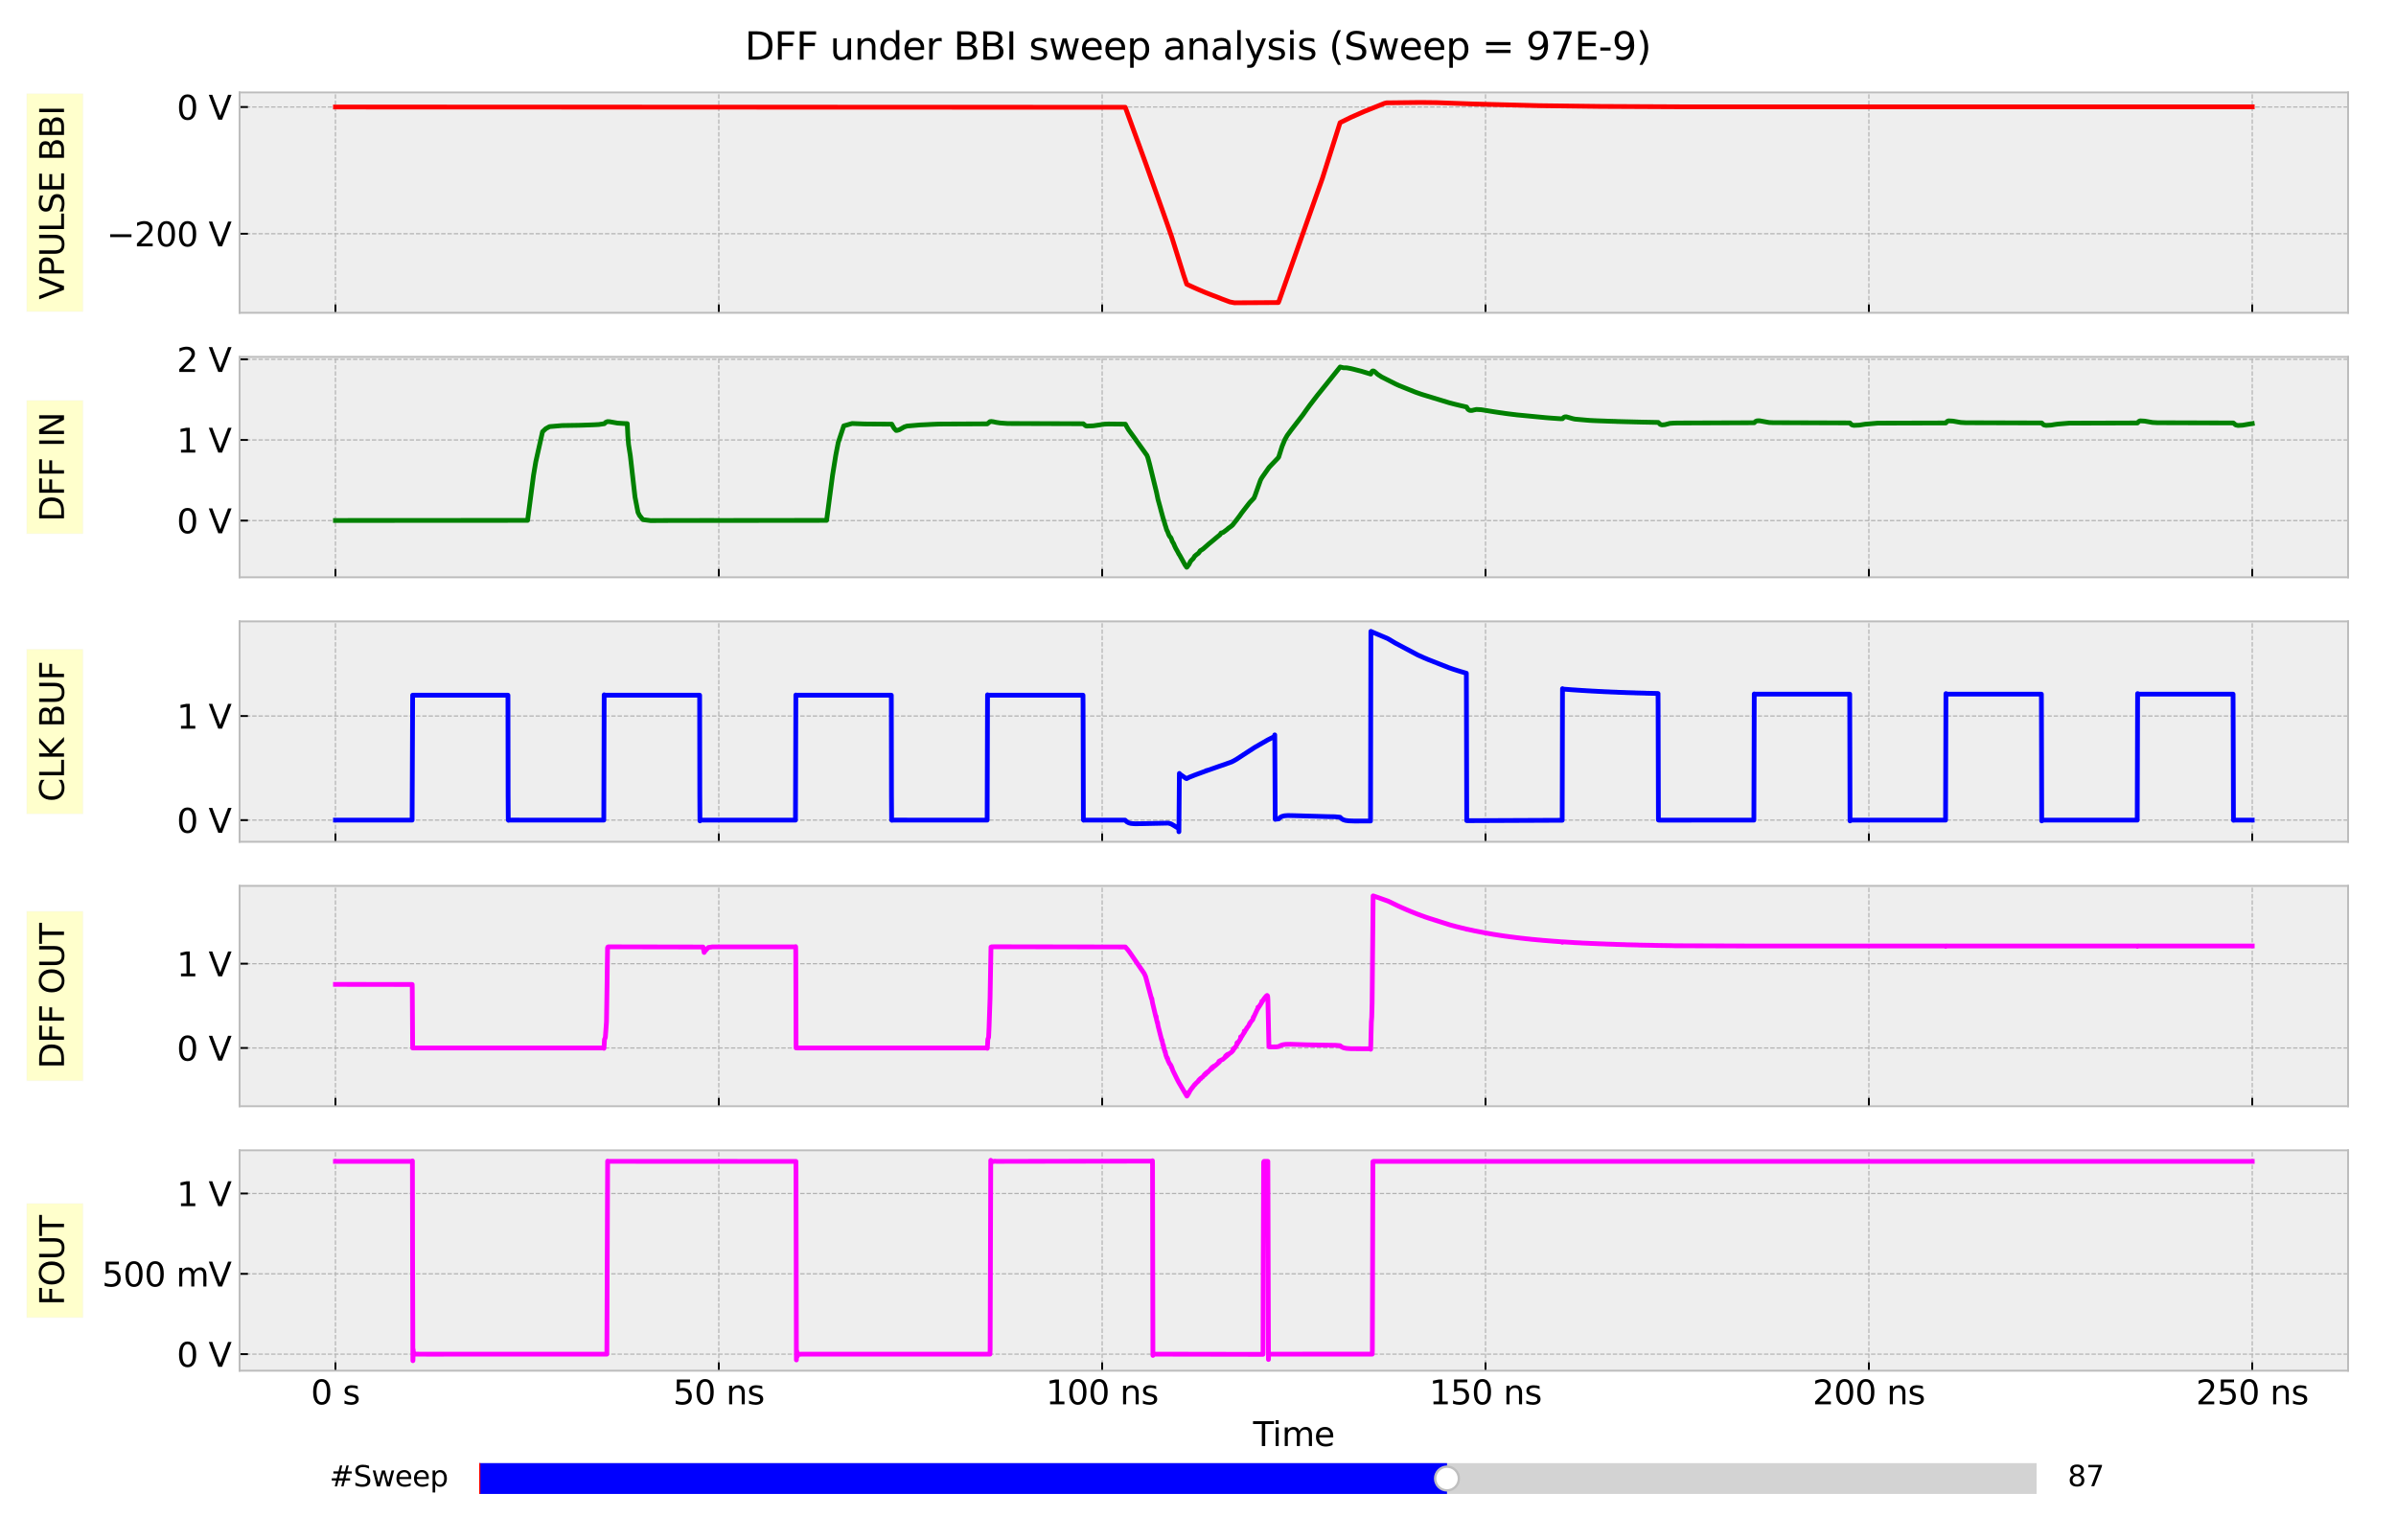 <?xml version="1.0" encoding="utf-8" standalone="no"?>
<!DOCTYPE svg PUBLIC "-//W3C//DTD SVG 1.1//EN"
  "http://www.w3.org/Graphics/SVG/1.1/DTD/svg11.dtd">
<svg xmlns:xlink="http://www.w3.org/1999/xlink" width="1008pt" height="648pt" viewBox="0 0 1008 648" xmlns="http://www.w3.org/2000/svg" version="1.1">
 <defs>
  <style type="text/css">*{stroke-linejoin: round; stroke-linecap: butt}</style>
 </defs>
 <g id="figure_1">
  <g id="patch_1">
   <path d="M 0 648 
L 1008 648 
L 1008 0 
L 0 0 
z
" style="fill: #ffffff"/>
  </g>
  <g id="axes_1">
   <g id="patch_2">
    <path d="M 100.8 131.611 
L 987.84 131.611 
L 987.84 38.88 
L 100.8 38.88 
z
" style="fill: #eeeeee"/>
   </g>
   <g id="matplotlib.axis_1">
    <g id="xtick_1">
     <g id="line2d_1">
      <path d="M 141.12 131.611 
L 141.12 38.88 
" clip-path="url(#p4269408a73)" style="fill: none; stroke-dasharray: 1.85,0.8; stroke-dashoffset: 0; stroke: #b2b2b2; stroke-width: 0.5"/>
     </g>
     <g id="line2d_2">
      <defs>
       <path id="mccd6242c81" d="M 0 0 
L 0 -3.5 
" style="stroke: #000000; stroke-width: 0.8"/>
      </defs>
      <g>
       <use xlink:href="#mccd6242c81" x="141.12" y="131.611" style="stroke: #000000; stroke-width: 0.8"/>
      </g>
     </g>
    </g>
    <g id="xtick_2">
     <g id="line2d_3">
      <path d="M 302.4 131.611 
L 302.4 38.88 
" clip-path="url(#p4269408a73)" style="fill: none; stroke-dasharray: 1.85,0.8; stroke-dashoffset: 0; stroke: #b2b2b2; stroke-width: 0.5"/>
     </g>
     <g id="line2d_4">
      <g>
       <use xlink:href="#mccd6242c81" x="302.4" y="131.611" style="stroke: #000000; stroke-width: 0.8"/>
      </g>
     </g>
    </g>
    <g id="xtick_3">
     <g id="line2d_5">
      <path d="M 463.68 131.611 
L 463.68 38.88 
" clip-path="url(#p4269408a73)" style="fill: none; stroke-dasharray: 1.85,0.8; stroke-dashoffset: 0; stroke: #b2b2b2; stroke-width: 0.5"/>
     </g>
     <g id="line2d_6">
      <g>
       <use xlink:href="#mccd6242c81" x="463.68" y="131.611" style="stroke: #000000; stroke-width: 0.8"/>
      </g>
     </g>
    </g>
    <g id="xtick_4">
     <g id="line2d_7">
      <path d="M 624.96 131.611 
L 624.96 38.88 
" clip-path="url(#p4269408a73)" style="fill: none; stroke-dasharray: 1.85,0.8; stroke-dashoffset: 0; stroke: #b2b2b2; stroke-width: 0.5"/>
     </g>
     <g id="line2d_8">
      <g>
       <use xlink:href="#mccd6242c81" x="624.96" y="131.611" style="stroke: #000000; stroke-width: 0.8"/>
      </g>
     </g>
    </g>
    <g id="xtick_5">
     <g id="line2d_9">
      <path d="M 786.24 131.611 
L 786.24 38.88 
" clip-path="url(#p4269408a73)" style="fill: none; stroke-dasharray: 1.85,0.8; stroke-dashoffset: 0; stroke: #b2b2b2; stroke-width: 0.5"/>
     </g>
     <g id="line2d_10">
      <g>
       <use xlink:href="#mccd6242c81" x="786.24" y="131.611" style="stroke: #000000; stroke-width: 0.8"/>
      </g>
     </g>
    </g>
    <g id="xtick_6">
     <g id="line2d_11">
      <path d="M 947.52 131.611 
L 947.52 38.88 
" clip-path="url(#p4269408a73)" style="fill: none; stroke-dasharray: 1.85,0.8; stroke-dashoffset: 0; stroke: #b2b2b2; stroke-width: 0.5"/>
     </g>
     <g id="line2d_12">
      <g>
       <use xlink:href="#mccd6242c81" x="947.52" y="131.611" style="stroke: #000000; stroke-width: 0.8"/>
      </g>
     </g>
    </g>
   </g>
   <g id="matplotlib.axis_2">
    <g id="ytick_1">
     <g id="line2d_13">
      <path d="M 100.8 98.34 
L 987.84 98.34 
" clip-path="url(#p4269408a73)" style="fill: none; stroke-dasharray: 1.85,0.8; stroke-dashoffset: 0; stroke: #b2b2b2; stroke-width: 0.5"/>
     </g>
     <g id="line2d_14">
      <defs>
       <path id="m8c16f13dbf" d="M 0 0 
L 3.5 0 
" style="stroke: #000000; stroke-width: 0.8"/>
      </defs>
      <g>
       <use xlink:href="#m8c16f13dbf" x="100.8" y="98.34" style="stroke: #000000; stroke-width: 0.8"/>
      </g>
     </g>
     <g id="text_1">
      <!-- −200 V -->
      <g transform="translate(44.82 103.659) scale(0.14 -0.14)">
       <defs>
        <path id="DejaVuSans-2212" d="M 678 2272 
L 4684 2272 
L 4684 1741 
L 678 1741 
L 678 2272 
z
" transform="scale(0.016)"/>
        <path id="DejaVuSans-32" d="M 1228 531 
L 3431 531 
L 3431 0 
L 469 0 
L 469 531 
Q 828 903 1448 1529 
Q 2069 2156 2228 2338 
Q 2531 2678 2651 2914 
Q 2772 3150 2772 3378 
Q 2772 3750 2511 3984 
Q 2250 4219 1831 4219 
Q 1534 4219 1204 4116 
Q 875 4013 500 3803 
L 500 4441 
Q 881 4594 1212 4672 
Q 1544 4750 1819 4750 
Q 2544 4750 2975 4387 
Q 3406 4025 3406 3419 
Q 3406 3131 3298 2873 
Q 3191 2616 2906 2266 
Q 2828 2175 2409 1742 
Q 1991 1309 1228 531 
z
" transform="scale(0.016)"/>
        <path id="DejaVuSans-30" d="M 2034 4250 
Q 1547 4250 1301 3770 
Q 1056 3291 1056 2328 
Q 1056 1369 1301 889 
Q 1547 409 2034 409 
Q 2525 409 2770 889 
Q 3016 1369 3016 2328 
Q 3016 3291 2770 3770 
Q 2525 4250 2034 4250 
z
M 2034 4750 
Q 2819 4750 3233 4129 
Q 3647 3509 3647 2328 
Q 3647 1150 3233 529 
Q 2819 -91 2034 -91 
Q 1250 -91 836 529 
Q 422 1150 422 2328 
Q 422 3509 836 4129 
Q 1250 4750 2034 4750 
z
" transform="scale(0.016)"/>
        <path id="DejaVuSans-20" transform="scale(0.016)"/>
        <path id="DejaVuSans-56" d="M 1831 0 
L 50 4666 
L 709 4666 
L 2188 738 
L 3669 4666 
L 4325 4666 
L 2547 0 
L 1831 0 
z
" transform="scale(0.016)"/>
       </defs>
       <use xlink:href="#DejaVuSans-2212"/>
       <use xlink:href="#DejaVuSans-32" x="83.789"/>
       <use xlink:href="#DejaVuSans-30" x="147.412"/>
       <use xlink:href="#DejaVuSans-30" x="211.035"/>
       <use xlink:href="#DejaVuSans-20" x="274.658"/>
       <use xlink:href="#DejaVuSans-56" x="306.445"/>
      </g>
     </g>
    </g>
    <g id="ytick_2">
     <g id="line2d_15">
      <path d="M 100.8 45.027 
L 987.84 45.027 
" clip-path="url(#p4269408a73)" style="fill: none; stroke-dasharray: 1.85,0.8; stroke-dashoffset: 0; stroke: #b2b2b2; stroke-width: 0.5"/>
     </g>
     <g id="line2d_16">
      <g>
       <use xlink:href="#m8c16f13dbf" x="100.8" y="45.027" style="stroke: #000000; stroke-width: 0.8"/>
      </g>
     </g>
     <g id="text_2">
      <!-- 0 V -->
      <g transform="translate(74.366 50.346) scale(0.14 -0.14)">
       <use xlink:href="#DejaVuSans-30"/>
       <use xlink:href="#DejaVuSans-20" x="63.623"/>
       <use xlink:href="#DejaVuSans-56" x="95.41"/>
      </g>
     </g>
    </g>
    <g id="text_3">
     <g id="patch_3">
      <path d="M 34.877 131.08 
L 34.877 39.411 
L 11.247 39.411 
L 11.247 131.08 
z
" style="fill: #ffff00; opacity: 0.2; stroke: #eeeeee; stroke-width: 0.5; stroke-linejoin: miter"/>
     </g>
     <!-- VPULSE BBI -->
     <g transform="translate(26.925 126.04) rotate(-90) scale(0.14 -0.14)">
      <defs>
       <path id="DejaVuSans-50" d="M 1259 4147 
L 1259 2394 
L 2053 2394 
Q 2494 2394 2734 2622 
Q 2975 2850 2975 3272 
Q 2975 3691 2734 3919 
Q 2494 4147 2053 4147 
L 1259 4147 
z
M 628 4666 
L 2053 4666 
Q 2838 4666 3239 4311 
Q 3641 3956 3641 3272 
Q 3641 2581 3239 2228 
Q 2838 1875 2053 1875 
L 1259 1875 
L 1259 0 
L 628 0 
L 628 4666 
z
" transform="scale(0.016)"/>
       <path id="DejaVuSans-55" d="M 556 4666 
L 1191 4666 
L 1191 1831 
Q 1191 1081 1462 751 
Q 1734 422 2344 422 
Q 2950 422 3222 751 
Q 3494 1081 3494 1831 
L 3494 4666 
L 4128 4666 
L 4128 1753 
Q 4128 841 3676 375 
Q 3225 -91 2344 -91 
Q 1459 -91 1007 375 
Q 556 841 556 1753 
L 556 4666 
z
" transform="scale(0.016)"/>
       <path id="DejaVuSans-4c" d="M 628 4666 
L 1259 4666 
L 1259 531 
L 3531 531 
L 3531 0 
L 628 0 
L 628 4666 
z
" transform="scale(0.016)"/>
       <path id="DejaVuSans-53" d="M 3425 4513 
L 3425 3897 
Q 3066 4069 2747 4153 
Q 2428 4238 2131 4238 
Q 1616 4238 1336 4038 
Q 1056 3838 1056 3469 
Q 1056 3159 1242 3001 
Q 1428 2844 1947 2747 
L 2328 2669 
Q 3034 2534 3370 2195 
Q 3706 1856 3706 1288 
Q 3706 609 3251 259 
Q 2797 -91 1919 -91 
Q 1588 -91 1214 -16 
Q 841 59 441 206 
L 441 856 
Q 825 641 1194 531 
Q 1563 422 1919 422 
Q 2459 422 2753 634 
Q 3047 847 3047 1241 
Q 3047 1584 2836 1778 
Q 2625 1972 2144 2069 
L 1759 2144 
Q 1053 2284 737 2584 
Q 422 2884 422 3419 
Q 422 4038 858 4394 
Q 1294 4750 2059 4750 
Q 2388 4750 2728 4690 
Q 3069 4631 3425 4513 
z
" transform="scale(0.016)"/>
       <path id="DejaVuSans-45" d="M 628 4666 
L 3578 4666 
L 3578 4134 
L 1259 4134 
L 1259 2753 
L 3481 2753 
L 3481 2222 
L 1259 2222 
L 1259 531 
L 3634 531 
L 3634 0 
L 628 0 
L 628 4666 
z
" transform="scale(0.016)"/>
       <path id="DejaVuSans-42" d="M 1259 2228 
L 1259 519 
L 2272 519 
Q 2781 519 3026 730 
Q 3272 941 3272 1375 
Q 3272 1813 3026 2020 
Q 2781 2228 2272 2228 
L 1259 2228 
z
M 1259 4147 
L 1259 2741 
L 2194 2741 
Q 2656 2741 2882 2914 
Q 3109 3088 3109 3444 
Q 3109 3797 2882 3972 
Q 2656 4147 2194 4147 
L 1259 4147 
z
M 628 4666 
L 2241 4666 
Q 2963 4666 3353 4366 
Q 3744 4066 3744 3513 
Q 3744 3084 3544 2831 
Q 3344 2578 2956 2516 
Q 3422 2416 3680 2098 
Q 3938 1781 3938 1306 
Q 3938 681 3513 340 
Q 3088 0 2303 0 
L 628 0 
L 628 4666 
z
" transform="scale(0.016)"/>
       <path id="DejaVuSans-49" d="M 628 4666 
L 1259 4666 
L 1259 0 
L 628 0 
L 628 4666 
z
" transform="scale(0.016)"/>
      </defs>
      <use xlink:href="#DejaVuSans-56"/>
      <use xlink:href="#DejaVuSans-50" x="68.408"/>
      <use xlink:href="#DejaVuSans-55" x="128.711"/>
      <use xlink:href="#DejaVuSans-4c" x="201.904"/>
      <use xlink:href="#DejaVuSans-53" x="257.617"/>
      <use xlink:href="#DejaVuSans-45" x="321.094"/>
      <use xlink:href="#DejaVuSans-20" x="384.277"/>
      <use xlink:href="#DejaVuSans-42" x="416.064"/>
      <use xlink:href="#DejaVuSans-42" x="484.668"/>
      <use xlink:href="#DejaVuSans-49" x="553.271"/>
     </g>
    </g>
   </g>
   <g id="line2d_17">
    <path d="M 141.12 45.027 
L 473.389 45.136 
L 473.873 46.426 
L 482.098 69.007 
L 489.517 89.864 
L 491.13 94.441 
L 492.936 99.673 
L 496.42 110.808 
L 498 115.854 
L 499.258 119.567 
L 500.484 120.153 
L 501.323 120.545 
L 502.355 121.017 
L 502.936 121.273 
L 503.806 121.657 
L 504.387 121.913 
L 505.226 122.27 
L 506.806 122.936 
L 507.451 123.203 
L 508.548 123.629 
L 509.29 123.923 
L 510.387 124.349 
L 511.29 124.677 
L 511.967 124.944 
L 512.774 125.255 
L 514.128 125.805 
L 516.773 126.791 
L 517.386 127.023 
L 519.322 127.396 
L 537.804 127.289 
L 538.03 126.802 
L 556.319 75.088 
L 560.061 63.292 
L 563.77 51.618 
L 568.383 49.341 
L 573.737 46.985 
L 582.447 43.484 
L 583.318 43.269 
L 597.607 43.108 
L 604.413 43.185 
L 619.767 43.746 
L 647.539 44.461 
L 673.183 44.774 
L 708.793 44.946 
L 756.823 44.954 
L 947.52 44.954 
L 947.52 44.954 
" clip-path="url(#p4269408a73)" style="fill: none; stroke: #ff0000; stroke-width: 2; stroke-linecap: square"/>
   </g>
   <g id="patch_4">
    <path d="M 100.8 131.611 
L 100.8 38.88 
" style="fill: none; stroke: #bcbcbc; stroke-width: 0.8; stroke-linejoin: miter; stroke-linecap: square"/>
   </g>
   <g id="patch_5">
    <path d="M 987.84 131.611 
L 987.84 38.88 
" style="fill: none; stroke: #bcbcbc; stroke-width: 0.8; stroke-linejoin: miter; stroke-linecap: square"/>
   </g>
   <g id="patch_6">
    <path d="M 100.8 131.611 
L 987.84 131.611 
" style="fill: none; stroke: #bcbcbc; stroke-width: 0.8; stroke-linejoin: miter; stroke-linecap: square"/>
   </g>
   <g id="patch_7">
    <path d="M 100.8 38.88 
L 987.84 38.88 
" style="fill: none; stroke: #bcbcbc; stroke-width: 0.8; stroke-linejoin: miter; stroke-linecap: square"/>
   </g>
  </g>
  <g id="axes_2">
   <g id="patch_8">
    <path d="M 100.8 242.888 
L 987.84 242.888 
L 987.84 150.157 
L 100.8 150.157 
z
" style="fill: #eeeeee"/>
   </g>
   <g id="matplotlib.axis_3">
    <g id="xtick_7">
     <g id="line2d_18">
      <path d="M 141.12 242.888 
L 141.12 150.157 
" clip-path="url(#p384f587304)" style="fill: none; stroke-dasharray: 1.85,0.8; stroke-dashoffset: 0; stroke: #b2b2b2; stroke-width: 0.5"/>
     </g>
     <g id="line2d_19">
      <g>
       <use xlink:href="#mccd6242c81" x="141.12" y="242.888" style="stroke: #000000; stroke-width: 0.8"/>
      </g>
     </g>
    </g>
    <g id="xtick_8">
     <g id="line2d_20">
      <path d="M 302.4 242.888 
L 302.4 150.157 
" clip-path="url(#p384f587304)" style="fill: none; stroke-dasharray: 1.85,0.8; stroke-dashoffset: 0; stroke: #b2b2b2; stroke-width: 0.5"/>
     </g>
     <g id="line2d_21">
      <g>
       <use xlink:href="#mccd6242c81" x="302.4" y="242.888" style="stroke: #000000; stroke-width: 0.8"/>
      </g>
     </g>
    </g>
    <g id="xtick_9">
     <g id="line2d_22">
      <path d="M 463.68 242.888 
L 463.68 150.157 
" clip-path="url(#p384f587304)" style="fill: none; stroke-dasharray: 1.85,0.8; stroke-dashoffset: 0; stroke: #b2b2b2; stroke-width: 0.5"/>
     </g>
     <g id="line2d_23">
      <g>
       <use xlink:href="#mccd6242c81" x="463.68" y="242.888" style="stroke: #000000; stroke-width: 0.8"/>
      </g>
     </g>
    </g>
    <g id="xtick_10">
     <g id="line2d_24">
      <path d="M 624.96 242.888 
L 624.96 150.157 
" clip-path="url(#p384f587304)" style="fill: none; stroke-dasharray: 1.85,0.8; stroke-dashoffset: 0; stroke: #b2b2b2; stroke-width: 0.5"/>
     </g>
     <g id="line2d_25">
      <g>
       <use xlink:href="#mccd6242c81" x="624.96" y="242.888" style="stroke: #000000; stroke-width: 0.8"/>
      </g>
     </g>
    </g>
    <g id="xtick_11">
     <g id="line2d_26">
      <path d="M 786.24 242.888 
L 786.24 150.157 
" clip-path="url(#p384f587304)" style="fill: none; stroke-dasharray: 1.85,0.8; stroke-dashoffset: 0; stroke: #b2b2b2; stroke-width: 0.5"/>
     </g>
     <g id="line2d_27">
      <g>
       <use xlink:href="#mccd6242c81" x="786.24" y="242.888" style="stroke: #000000; stroke-width: 0.8"/>
      </g>
     </g>
    </g>
    <g id="xtick_12">
     <g id="line2d_28">
      <path d="M 947.52 242.888 
L 947.52 150.157 
" clip-path="url(#p384f587304)" style="fill: none; stroke-dasharray: 1.85,0.8; stroke-dashoffset: 0; stroke: #b2b2b2; stroke-width: 0.5"/>
     </g>
     <g id="line2d_29">
      <g>
       <use xlink:href="#mccd6242c81" x="947.52" y="242.888" style="stroke: #000000; stroke-width: 0.8"/>
      </g>
     </g>
    </g>
   </g>
   <g id="matplotlib.axis_4">
    <g id="ytick_3">
     <g id="line2d_30">
      <path d="M 100.8 219.037 
L 987.84 219.037 
" clip-path="url(#p384f587304)" style="fill: none; stroke-dasharray: 1.85,0.8; stroke-dashoffset: 0; stroke: #b2b2b2; stroke-width: 0.5"/>
     </g>
     <g id="line2d_31">
      <g>
       <use xlink:href="#m8c16f13dbf" x="100.8" y="219.037" style="stroke: #000000; stroke-width: 0.8"/>
      </g>
     </g>
     <g id="text_4">
      <!-- 0 V -->
      <g transform="translate(74.366 224.356) scale(0.14 -0.14)">
       <use xlink:href="#DejaVuSans-30"/>
       <use xlink:href="#DejaVuSans-20" x="63.623"/>
       <use xlink:href="#DejaVuSans-56" x="95.41"/>
      </g>
     </g>
    </g>
    <g id="ytick_4">
     <g id="line2d_32">
      <path d="M 100.8 185.108 
L 987.84 185.108 
" clip-path="url(#p384f587304)" style="fill: none; stroke-dasharray: 1.85,0.8; stroke-dashoffset: 0; stroke: #b2b2b2; stroke-width: 0.5"/>
     </g>
     <g id="line2d_33">
      <g>
       <use xlink:href="#m8c16f13dbf" x="100.8" y="185.108" style="stroke: #000000; stroke-width: 0.8"/>
      </g>
     </g>
     <g id="text_5">
      <!-- 1 V -->
      <g transform="translate(74.366 190.427) scale(0.14 -0.14)">
       <defs>
        <path id="DejaVuSans-31" d="M 794 531 
L 1825 531 
L 1825 4091 
L 703 3866 
L 703 4441 
L 1819 4666 
L 2450 4666 
L 2450 531 
L 3481 531 
L 3481 0 
L 794 0 
L 794 531 
z
" transform="scale(0.016)"/>
       </defs>
       <use xlink:href="#DejaVuSans-31"/>
       <use xlink:href="#DejaVuSans-20" x="63.623"/>
       <use xlink:href="#DejaVuSans-56" x="95.41"/>
      </g>
     </g>
    </g>
    <g id="ytick_5">
     <g id="line2d_34">
      <path d="M 100.8 151.18 
L 987.84 151.18 
" clip-path="url(#p384f587304)" style="fill: none; stroke-dasharray: 1.85,0.8; stroke-dashoffset: 0; stroke: #b2b2b2; stroke-width: 0.5"/>
     </g>
     <g id="line2d_35">
      <g>
       <use xlink:href="#m8c16f13dbf" x="100.8" y="151.18" style="stroke: #000000; stroke-width: 0.8"/>
      </g>
     </g>
     <g id="text_6">
      <!-- 2 V -->
      <g transform="translate(74.366 156.499) scale(0.14 -0.14)">
       <use xlink:href="#DejaVuSans-32"/>
       <use xlink:href="#DejaVuSans-20" x="63.623"/>
       <use xlink:href="#DejaVuSans-56" x="95.41"/>
      </g>
     </g>
    </g>
    <g id="text_7">
     <g id="patch_9">
      <path d="M 34.877 224.532 
L 34.877 168.514 
L 11.247 168.514 
L 11.247 224.532 
z
" style="fill: #ffff00; opacity: 0.2; stroke: #eeeeee; stroke-width: 0.5; stroke-linejoin: miter"/>
     </g>
     <!-- DFF IN -->
     <g transform="translate(26.925 219.492) rotate(-90) scale(0.14 -0.14)">
      <defs>
       <path id="DejaVuSans-44" d="M 1259 4147 
L 1259 519 
L 2022 519 
Q 2988 519 3436 956 
Q 3884 1394 3884 2338 
Q 3884 3275 3436 3711 
Q 2988 4147 2022 4147 
L 1259 4147 
z
M 628 4666 
L 1925 4666 
Q 3281 4666 3915 4102 
Q 4550 3538 4550 2338 
Q 4550 1131 3912 565 
Q 3275 0 1925 0 
L 628 0 
L 628 4666 
z
" transform="scale(0.016)"/>
       <path id="DejaVuSans-46" d="M 628 4666 
L 3309 4666 
L 3309 4134 
L 1259 4134 
L 1259 2759 
L 3109 2759 
L 3109 2228 
L 1259 2228 
L 1259 0 
L 628 0 
L 628 4666 
z
" transform="scale(0.016)"/>
       <path id="DejaVuSans-4e" d="M 628 4666 
L 1478 4666 
L 3547 763 
L 3547 4666 
L 4159 4666 
L 4159 0 
L 3309 0 
L 1241 3903 
L 1241 0 
L 628 0 
L 628 4666 
z
" transform="scale(0.016)"/>
      </defs>
      <use xlink:href="#DejaVuSans-44"/>
      <use xlink:href="#DejaVuSans-46" x="77.002"/>
      <use xlink:href="#DejaVuSans-46" x="134.521"/>
      <use xlink:href="#DejaVuSans-20" x="192.041"/>
      <use xlink:href="#DejaVuSans-49" x="223.828"/>
      <use xlink:href="#DejaVuSans-4e" x="253.32"/>
     </g>
    </g>
   </g>
   <g id="line2d_36">
    <path d="M 141.12 218.987 
L 221.954 218.941 
L 224.437 200.036 
L 225.405 194.285 
L 228.243 181.641 
L 229.598 180.372 
L 231.179 179.5 
L 236.533 179.045 
L 243.533 178.937 
L 244.952 178.896 
L 248.145 178.787 
L 249.79 178.723 
L 251.887 178.614 
L 254.242 178.268 
L 254.758 177.732 
L 255.5 177.393 
L 256.338 177.406 
L 259.79 178.021 
L 262.467 178.194 
L 263.886 178.241 
L 264.144 183.473 
L 264.435 187.033 
L 265.177 191.775 
L 267.144 209.084 
L 268.402 215.583 
L 269.047 216.865 
L 270.467 218.625 
L 273.724 219.039 
L 282.53 218.991 
L 297.046 218.981 
L 305.851 218.987 
L 347.752 218.943 
L 350.236 200.076 
L 351.623 191.451 
L 352.655 186.167 
L 354.977 179.181 
L 358.493 178.183 
L 360.203 178.255 
L 363.009 178.363 
L 364.332 178.394 
L 375.17 178.465 
L 375.718 179.456 
L 376.169 180.206 
L 377.008 181.111 
L 377.524 181.061 
L 378.427 180.769 
L 380.427 179.632 
L 381.588 179.259 
L 387.169 178.781 
L 389.588 178.672 
L 391.685 178.56 
L 394.233 178.451 
L 395.62 178.414 
L 415.361 178.329 
L 416.489 177.4 
L 417.038 177.335 
L 417.909 177.444 
L 419.167 177.725 
L 420.909 177.98 
L 423.941 178.19 
L 455.713 178.292 
L 456.809 179.181 
L 457.261 179.259 
L 459.971 179.15 
L 462.745 178.75 
L 464.648 178.462 
L 466.357 178.39 
L 473.454 178.462 
L 473.97 179.418 
L 474.808 180.857 
L 476.808 183.605 
L 482.518 191.588 
L 482.905 192.575 
L 483.646 195.318 
L 486.517 207.027 
L 487.162 210.096 
L 488.227 213.953 
L 488.453 214.852 
L 489.356 218.153 
L 489.678 219.083 
L 490.194 220.933 
L 490.323 221.272 
L 490.84 222.985 
L 491.194 223.638 
L 491.71 225.025 
L 492.194 225.851 
L 492.485 226.094 
L 492.743 226.566 
L 493.162 227.732 
L 493.581 228.456 
L 493.775 228.763 
L 494.097 229.568 
L 494.646 230.718 
L 495.549 232.309 
L 495.968 233.149 
L 496.259 233.539 
L 497.581 235.933 
L 497.678 236.109 
L 498.613 237.788 
L 499.258 238.673 
L 499.452 238.546 
L 499.807 237.973 
L 500.194 237.499 
L 500.484 236.919 
L 500.871 236.168 
L 501.323 235.646 
L 502 234.991 
L 502.678 233.913 
L 502.871 233.837 
L 503.161 233.521 
L 504.194 232.746 
L 504.613 232.207 
L 504.903 231.723 
L 505.193 231.553 
L 505.387 231.47 
L 505.903 231.113 
L 506.161 230.947 
L 508.645 228.77 
L 509.58 228.017 
L 511.806 226.153 
L 513.225 224.99 
L 513.741 224.24 
L 514.128 224.149 
L 514.548 224.017 
L 515.225 223.533 
L 516.29 222.715 
L 516.773 222.269 
L 517.87 221.473 
L 518.547 220.892 
L 520.193 218.794 
L 520.934 217.821 
L 521.58 216.951 
L 522.386 215.791 
L 525.515 211.756 
L 525.999 211.196 
L 527.16 209.975 
L 527.547 209.551 
L 528.031 208.377 
L 530.321 201.962 
L 530.869 200.976 
L 533.901 196.64 
L 534.837 195.647 
L 537.546 192.818 
L 537.933 192.35 
L 538.385 190.92 
L 539.353 187.859 
L 540.546 184.956 
L 541.546 183.191 
L 543.223 180.915 
L 548.126 174.553 
L 549.449 172.667 
L 550.965 170.577 
L 553.9 166.746 
L 554.094 166.485 
L 555.513 164.731 
L 563.803 154.403 
L 565.222 154.739 
L 566.383 154.752 
L 566.867 154.81 
L 568.222 155.061 
L 569.641 155.397 
L 570.318 155.577 
L 572.77 156.204 
L 576.673 157.389 
L 577.06 156.452 
L 577.415 156.096 
L 577.769 156.059 
L 578.028 156.16 
L 578.544 156.554 
L 579.576 157.487 
L 581.253 158.59 
L 587.091 161.535 
L 587.866 161.891 
L 588.607 162.23 
L 595.155 164.87 
L 595.833 165.124 
L 597.51 165.711 
L 598.413 166.013 
L 609.767 169.481 
L 611.929 170.047 
L 613.412 170.404 
L 613.832 170.509 
L 616.993 171.248 
L 617.573 172.215 
L 618.218 172.619 
L 618.702 172.711 
L 619.38 172.677 
L 620.025 172.5 
L 621.122 172.27 
L 623.025 172.375 
L 624.895 172.656 
L 626.605 172.945 
L 628.734 173.281 
L 631.089 173.634 
L 631.508 173.691 
L 632.314 173.8 
L 633.056 173.919 
L 634.443 174.102 
L 635.314 174.207 
L 636.637 174.377 
L 637.54 174.475 
L 637.959 174.54 
L 650.345 175.734 
L 651.7 175.842 
L 654.99 176.08 
L 656.603 176.188 
L 657.345 176.161 
L 657.829 175.635 
L 658.313 175.405 
L 658.958 175.371 
L 660.474 175.798 
L 661.409 176.08 
L 662.28 176.277 
L 662.764 176.361 
L 668.667 176.874 
L 670.796 176.982 
L 671.183 176.996 
L 671.892 177.03 
L 674.957 177.138 
L 676.666 177.21 
L 677.441 177.233 
L 678.86 177.274 
L 679.634 177.295 
L 680.344 177.335 
L 684.44 177.444 
L 685.763 177.474 
L 686.569 177.498 
L 691.02 177.607 
L 692.246 177.627 
L 697.633 177.736 
L 698.504 178.58 
L 699.213 178.77 
L 700.439 178.669 
L 702.536 178.122 
L 704.181 178.014 
L 705.6 177.973 
L 738.017 177.865 
L 738.533 177.339 
L 739.178 177.054 
L 740.275 177.043 
L 744.243 177.766 
L 745.92 177.834 
L 778.241 177.943 
L 778.402 178.122 
L 778.918 178.641 
L 779.305 178.825 
L 779.918 178.964 
L 782.273 178.859 
L 784.595 178.482 
L 789.949 178.027 
L 818.593 177.956 
L 819.141 177.342 
L 819.689 177.067 
L 821.625 177.176 
L 824.883 177.749 
L 826.979 177.861 
L 858.913 177.956 
L 859.848 178.791 
L 860.784 178.971 
L 862.88 178.862 
L 864.59 178.574 
L 865.945 178.401 
L 870.493 178.031 
L 899.233 177.956 
L 899.781 177.342 
L 900.329 177.067 
L 902.265 177.176 
L 905.523 177.749 
L 907.619 177.861 
L 939.553 177.956 
L 940.617 178.821 
L 941.553 179.008 
L 943.456 178.899 
L 946.423 178.387 
L 947.52 178.214 
L 947.52 178.214 
" clip-path="url(#p384f587304)" style="fill: none; stroke: #008000; stroke-width: 2; stroke-linecap: square"/>
   </g>
   <g id="patch_10">
    <path d="M 100.8 242.888 
L 100.8 150.157 
" style="fill: none; stroke: #bcbcbc; stroke-width: 0.8; stroke-linejoin: miter; stroke-linecap: square"/>
   </g>
   <g id="patch_11">
    <path d="M 987.84 242.888 
L 987.84 150.157 
" style="fill: none; stroke: #bcbcbc; stroke-width: 0.8; stroke-linejoin: miter; stroke-linecap: square"/>
   </g>
   <g id="patch_12">
    <path d="M 100.8 242.888 
L 987.84 242.888 
" style="fill: none; stroke: #bcbcbc; stroke-width: 0.8; stroke-linejoin: miter; stroke-linecap: square"/>
   </g>
   <g id="patch_13">
    <path d="M 100.8 150.157 
L 987.84 150.157 
" style="fill: none; stroke: #bcbcbc; stroke-width: 0.8; stroke-linejoin: miter; stroke-linecap: square"/>
   </g>
  </g>
  <g id="axes_3">
   <g id="patch_14">
    <path d="M 100.8 354.166 
L 987.84 354.166 
L 987.84 261.434 
L 100.8 261.434 
z
" style="fill: #eeeeee"/>
   </g>
   <g id="matplotlib.axis_5">
    <g id="xtick_13">
     <g id="line2d_37">
      <path d="M 141.12 354.166 
L 141.12 261.434 
" clip-path="url(#pb0d8ef764d)" style="fill: none; stroke-dasharray: 1.85,0.8; stroke-dashoffset: 0; stroke: #b2b2b2; stroke-width: 0.5"/>
     </g>
     <g id="line2d_38">
      <g>
       <use xlink:href="#mccd6242c81" x="141.12" y="354.166" style="stroke: #000000; stroke-width: 0.8"/>
      </g>
     </g>
    </g>
    <g id="xtick_14">
     <g id="line2d_39">
      <path d="M 302.4 354.166 
L 302.4 261.434 
" clip-path="url(#pb0d8ef764d)" style="fill: none; stroke-dasharray: 1.85,0.8; stroke-dashoffset: 0; stroke: #b2b2b2; stroke-width: 0.5"/>
     </g>
     <g id="line2d_40">
      <g>
       <use xlink:href="#mccd6242c81" x="302.4" y="354.166" style="stroke: #000000; stroke-width: 0.8"/>
      </g>
     </g>
    </g>
    <g id="xtick_15">
     <g id="line2d_41">
      <path d="M 463.68 354.166 
L 463.68 261.434 
" clip-path="url(#pb0d8ef764d)" style="fill: none; stroke-dasharray: 1.85,0.8; stroke-dashoffset: 0; stroke: #b2b2b2; stroke-width: 0.5"/>
     </g>
     <g id="line2d_42">
      <g>
       <use xlink:href="#mccd6242c81" x="463.68" y="354.166" style="stroke: #000000; stroke-width: 0.8"/>
      </g>
     </g>
    </g>
    <g id="xtick_16">
     <g id="line2d_43">
      <path d="M 624.96 354.166 
L 624.96 261.434 
" clip-path="url(#pb0d8ef764d)" style="fill: none; stroke-dasharray: 1.85,0.8; stroke-dashoffset: 0; stroke: #b2b2b2; stroke-width: 0.5"/>
     </g>
     <g id="line2d_44">
      <g>
       <use xlink:href="#mccd6242c81" x="624.96" y="354.166" style="stroke: #000000; stroke-width: 0.8"/>
      </g>
     </g>
    </g>
    <g id="xtick_17">
     <g id="line2d_45">
      <path d="M 786.24 354.166 
L 786.24 261.434 
" clip-path="url(#pb0d8ef764d)" style="fill: none; stroke-dasharray: 1.85,0.8; stroke-dashoffset: 0; stroke: #b2b2b2; stroke-width: 0.5"/>
     </g>
     <g id="line2d_46">
      <g>
       <use xlink:href="#mccd6242c81" x="786.24" y="354.166" style="stroke: #000000; stroke-width: 0.8"/>
      </g>
     </g>
    </g>
    <g id="xtick_18">
     <g id="line2d_47">
      <path d="M 947.52 354.166 
L 947.52 261.434 
" clip-path="url(#pb0d8ef764d)" style="fill: none; stroke-dasharray: 1.85,0.8; stroke-dashoffset: 0; stroke: #b2b2b2; stroke-width: 0.5"/>
     </g>
     <g id="line2d_48">
      <g>
       <use xlink:href="#mccd6242c81" x="947.52" y="354.166" style="stroke: #000000; stroke-width: 0.8"/>
      </g>
     </g>
    </g>
   </g>
   <g id="matplotlib.axis_6">
    <g id="ytick_6">
     <g id="line2d_49">
      <path d="M 100.8 345.053 
L 987.84 345.053 
" clip-path="url(#pb0d8ef764d)" style="fill: none; stroke-dasharray: 1.85,0.8; stroke-dashoffset: 0; stroke: #b2b2b2; stroke-width: 0.5"/>
     </g>
     <g id="line2d_50">
      <g>
       <use xlink:href="#m8c16f13dbf" x="100.8" y="345.053" style="stroke: #000000; stroke-width: 0.8"/>
      </g>
     </g>
     <g id="text_8">
      <!-- 0 V -->
      <g transform="translate(74.366 350.372) scale(0.14 -0.14)">
       <use xlink:href="#DejaVuSans-30"/>
       <use xlink:href="#DejaVuSans-20" x="63.623"/>
       <use xlink:href="#DejaVuSans-56" x="95.41"/>
      </g>
     </g>
    </g>
    <g id="ytick_7">
     <g id="line2d_51">
      <path d="M 100.8 301.256 
L 987.84 301.256 
" clip-path="url(#pb0d8ef764d)" style="fill: none; stroke-dasharray: 1.85,0.8; stroke-dashoffset: 0; stroke: #b2b2b2; stroke-width: 0.5"/>
     </g>
     <g id="line2d_52">
      <g>
       <use xlink:href="#m8c16f13dbf" x="100.8" y="301.256" style="stroke: #000000; stroke-width: 0.8"/>
      </g>
     </g>
     <g id="text_9">
      <!-- 1 V -->
      <g transform="translate(74.366 306.575) scale(0.14 -0.14)">
       <use xlink:href="#DejaVuSans-31"/>
       <use xlink:href="#DejaVuSans-20" x="63.623"/>
       <use xlink:href="#DejaVuSans-56" x="95.41"/>
      </g>
     </g>
    </g>
    <g id="text_10">
     <g id="patch_15">
      <path d="M 34.877 342.395 
L 34.877 273.205 
L 11.247 273.205 
L 11.247 342.395 
z
" style="fill: #ffff00; opacity: 0.2; stroke: #eeeeee; stroke-width: 0.5; stroke-linejoin: miter"/>
     </g>
     <!-- CLK BUF -->
     <g transform="translate(26.925 337.355) rotate(-90) scale(0.14 -0.14)">
      <defs>
       <path id="DejaVuSans-43" d="M 4122 4306 
L 4122 3641 
Q 3803 3938 3442 4084 
Q 3081 4231 2675 4231 
Q 1875 4231 1450 3742 
Q 1025 3253 1025 2328 
Q 1025 1406 1450 917 
Q 1875 428 2675 428 
Q 3081 428 3442 575 
Q 3803 722 4122 1019 
L 4122 359 
Q 3791 134 3420 21 
Q 3050 -91 2638 -91 
Q 1578 -91 968 557 
Q 359 1206 359 2328 
Q 359 3453 968 4101 
Q 1578 4750 2638 4750 
Q 3056 4750 3426 4639 
Q 3797 4528 4122 4306 
z
" transform="scale(0.016)"/>
       <path id="DejaVuSans-4b" d="M 628 4666 
L 1259 4666 
L 1259 2694 
L 3353 4666 
L 4166 4666 
L 1850 2491 
L 4331 0 
L 3500 0 
L 1259 2247 
L 1259 0 
L 628 0 
L 628 4666 
z
" transform="scale(0.016)"/>
      </defs>
      <use xlink:href="#DejaVuSans-43"/>
      <use xlink:href="#DejaVuSans-4c" x="69.824"/>
      <use xlink:href="#DejaVuSans-4b" x="125.537"/>
      <use xlink:href="#DejaVuSans-20" x="191.113"/>
      <use xlink:href="#DejaVuSans-42" x="222.9"/>
      <use xlink:href="#DejaVuSans-55" x="291.504"/>
      <use xlink:href="#DejaVuSans-46" x="364.697"/>
     </g>
    </g>
   </g>
   <g id="line2d_53">
    <path d="M 141.12 345.052 
L 173.376 345.052 
L 173.602 292.497 
L 213.696 292.497 
L 213.761 334.419 
L 213.825 345.033 
L 213.89 344.97 
L 213.954 345.145 
L 214.019 345.058 
L 215.341 345.049 
L 223.308 345.052 
L 254.016 345.052 
L 254.177 292.335 
L 254.242 292.615 
L 254.403 292.488 
L 254.855 292.497 
L 294.336 292.497 
L 294.401 334.382 
L 294.465 345.38 
L 294.53 344.618 
L 294.626 345.122 
L 294.659 345.091 
L 294.852 345.014 
L 295.207 345.069 
L 295.497 345.052 
L 320.238 345.052 
L 334.656 345.052 
L 334.817 292.418 
L 334.882 292.514 
L 335.204 292.501 
L 336.043 292.497 
L 374.976 292.497 
L 375.041 334.423 
L 375.105 345.054 
L 375.17 344.965 
L 375.234 345.139 
L 375.299 345.058 
L 376.686 345.048 
L 384.911 345.052 
L 415.296 345.052 
L 415.457 292.335 
L 415.522 292.615 
L 415.683 292.484 
L 416.586 292.497 
L 455.616 292.497 
L 455.648 296.347 
L 455.777 344.948 
L 455.906 345.111 
L 455.971 345.066 
L 456.197 345.04 
L 456.455 345.068 
L 456.745 345.052 
L 473.292 345.052 
L 473.486 345.214 
L 474.131 345.817 
L 474.937 346.232 
L 475.841 346.46 
L 477.453 346.59 
L 480.518 346.551 
L 491.517 346.314 
L 492.614 346.626 
L 493.678 347.224 
L 495.936 348.612 
L 495.968 349.95 
L 496.162 325.41 
L 496.323 325.685 
L 499 327.547 
L 499.226 327.597 
L 500.258 327.055 
L 502.678 326.084 
L 502.839 326.069 
L 502.968 325.974 
L 507.193 324.428 
L 507.322 324.286 
L 507.387 324.388 
L 507.419 324.329 
L 507.548 324.221 
L 507.58 324.256 
L 507.774 324.215 
L 507.903 324.106 
L 508.064 324.141 
L 508.226 324.043 
L 508.419 323.991 
L 512.741 322.466 
L 515.322 321.592 
L 515.677 321.462 
L 516.29 321.23 
L 516.773 321.069 
L 517.483 320.805 
L 517.935 320.645 
L 518.16 320.556 
L 519.096 320.084 
L 520.257 319.414 
L 523.321 317.411 
L 527.869 314.455 
L 533.353 311.306 
L 536.256 309.824 
L 536.288 309.194 
L 536.482 344.665 
L 536.514 344.745 
L 536.546 344.552 
L 536.579 344.623 
L 537.062 344.634 
L 537.933 344.543 
L 538.578 343.908 
L 539.353 343.491 
L 540.353 343.237 
L 541.836 343.127 
L 544.449 343.176 
L 558.609 343.585 
L 561.577 343.634 
L 563.77 343.847 
L 564.383 344.458 
L 565.125 344.893 
L 566.061 345.184 
L 567.415 345.366 
L 569.867 345.447 
L 576.576 345.434 
L 576.737 265.65 
L 576.866 265.728 
L 583.769 268.65 
L 584.35 268.982 
L 586.608 270.327 
L 587.027 270.577 
L 596.446 275.57 
L 599.123 276.778 
L 599.994 277.133 
L 600.639 277.422 
L 609.348 280.851 
L 609.606 280.952 
L 611.348 281.552 
L 611.638 281.653 
L 612.735 281.99 
L 612.993 282.091 
L 613.993 282.384 
L 614.251 282.481 
L 614.703 282.603 
L 615.735 282.91 
L 616.09 283.006 
L 616.606 283.173 
L 616.896 283.243 
L 616.928 293.776 
L 617.057 345.278 
L 617.477 345.294 
L 657.216 345.124 
L 657.345 289.747 
L 657.442 289.917 
L 657.958 289.957 
L 659.764 290.093 
L 661.119 290.202 
L 661.377 290.22 
L 662.925 290.32 
L 663.28 290.351 
L 664.861 290.452 
L 665.215 290.482 
L 666.99 290.583 
L 667.344 290.614 
L 669.215 290.714 
L 669.57 290.745 
L 671.634 290.846 
L 671.989 290.876 
L 674.247 290.977 
L 674.602 291.008 
L 677.15 291.109 
L 677.505 291.139 
L 680.247 291.24 
L 680.602 291.271 
L 683.73 291.371 
L 684.085 291.402 
L 687.698 291.503 
L 688.053 291.533 
L 692.149 291.634 
L 692.504 291.665 
L 697.375 291.766 
L 697.536 291.796 
L 697.568 296.732 
L 697.697 345 
L 697.826 345.072 
L 719.244 345.064 
L 737.856 345.064 
L 738.017 291.971 
L 738.082 292.077 
L 739.017 292.059 
L 778.176 292.059 
L 778.305 345.388 
L 778.466 345.133 
L 778.724 345.035 
L 779.079 345.083 
L 779.402 345.064 
L 816.496 345.064 
L 818.496 345.064 
L 818.657 291.831 
L 818.722 292.326 
L 818.819 291.879 
L 818.883 292.041 
L 819.367 292.059 
L 858.816 292.059 
L 858.945 345.388 
L 859.106 345.133 
L 859.364 345.035 
L 859.719 345.083 
L 860.042 345.064 
L 897.33 345.064 
L 899.136 345.064 
L 899.297 291.831 
L 899.362 292.326 
L 899.459 291.875 
L 899.523 292.041 
L 900.007 292.059 
L 939.456 292.059 
L 939.488 299.956 
L 939.617 345.012 
L 939.65 345.14 
L 939.714 345.018 
L 939.746 344.979 
L 939.811 345.036 
L 940.004 345.091 
L 940.23 345.063 
L 945.552 345.065 
L 947.52 345.064 
L 947.52 345.064 
" clip-path="url(#pb0d8ef764d)" style="fill: none; stroke: #0000ff; stroke-width: 2; stroke-linecap: square"/>
   </g>
   <g id="patch_16">
    <path d="M 100.8 354.166 
L 100.8 261.434 
" style="fill: none; stroke: #bcbcbc; stroke-width: 0.8; stroke-linejoin: miter; stroke-linecap: square"/>
   </g>
   <g id="patch_17">
    <path d="M 987.84 354.166 
L 987.84 261.434 
" style="fill: none; stroke: #bcbcbc; stroke-width: 0.8; stroke-linejoin: miter; stroke-linecap: square"/>
   </g>
   <g id="patch_18">
    <path d="M 100.8 354.166 
L 987.84 354.166 
" style="fill: none; stroke: #bcbcbc; stroke-width: 0.8; stroke-linejoin: miter; stroke-linecap: square"/>
   </g>
   <g id="patch_19">
    <path d="M 100.8 261.434 
L 987.84 261.434 
" style="fill: none; stroke: #bcbcbc; stroke-width: 0.8; stroke-linejoin: miter; stroke-linecap: square"/>
   </g>
  </g>
  <g id="axes_4">
   <g id="patch_20">
    <path d="M 100.8 465.443 
L 987.84 465.443 
L 987.84 372.712 
L 100.8 372.712 
z
" style="fill: #eeeeee"/>
   </g>
   <g id="matplotlib.axis_7">
    <g id="xtick_19">
     <g id="line2d_54">
      <path d="M 141.12 465.443 
L 141.12 372.712 
" clip-path="url(#p26cb3f5db6)" style="fill: none; stroke-dasharray: 1.85,0.8; stroke-dashoffset: 0; stroke: #b2b2b2; stroke-width: 0.5"/>
     </g>
     <g id="line2d_55">
      <g>
       <use xlink:href="#mccd6242c81" x="141.12" y="465.443" style="stroke: #000000; stroke-width: 0.8"/>
      </g>
     </g>
    </g>
    <g id="xtick_20">
     <g id="line2d_56">
      <path d="M 302.4 465.443 
L 302.4 372.712 
" clip-path="url(#p26cb3f5db6)" style="fill: none; stroke-dasharray: 1.85,0.8; stroke-dashoffset: 0; stroke: #b2b2b2; stroke-width: 0.5"/>
     </g>
     <g id="line2d_57">
      <g>
       <use xlink:href="#mccd6242c81" x="302.4" y="465.443" style="stroke: #000000; stroke-width: 0.8"/>
      </g>
     </g>
    </g>
    <g id="xtick_21">
     <g id="line2d_58">
      <path d="M 463.68 465.443 
L 463.68 372.712 
" clip-path="url(#p26cb3f5db6)" style="fill: none; stroke-dasharray: 1.85,0.8; stroke-dashoffset: 0; stroke: #b2b2b2; stroke-width: 0.5"/>
     </g>
     <g id="line2d_59">
      <g>
       <use xlink:href="#mccd6242c81" x="463.68" y="465.443" style="stroke: #000000; stroke-width: 0.8"/>
      </g>
     </g>
    </g>
    <g id="xtick_22">
     <g id="line2d_60">
      <path d="M 624.96 465.443 
L 624.96 372.712 
" clip-path="url(#p26cb3f5db6)" style="fill: none; stroke-dasharray: 1.85,0.8; stroke-dashoffset: 0; stroke: #b2b2b2; stroke-width: 0.5"/>
     </g>
     <g id="line2d_61">
      <g>
       <use xlink:href="#mccd6242c81" x="624.96" y="465.443" style="stroke: #000000; stroke-width: 0.8"/>
      </g>
     </g>
    </g>
    <g id="xtick_23">
     <g id="line2d_62">
      <path d="M 786.24 465.443 
L 786.24 372.712 
" clip-path="url(#p26cb3f5db6)" style="fill: none; stroke-dasharray: 1.85,0.8; stroke-dashoffset: 0; stroke: #b2b2b2; stroke-width: 0.5"/>
     </g>
     <g id="line2d_63">
      <g>
       <use xlink:href="#mccd6242c81" x="786.24" y="465.443" style="stroke: #000000; stroke-width: 0.8"/>
      </g>
     </g>
    </g>
    <g id="xtick_24">
     <g id="line2d_64">
      <path d="M 947.52 465.443 
L 947.52 372.712 
" clip-path="url(#p26cb3f5db6)" style="fill: none; stroke-dasharray: 1.85,0.8; stroke-dashoffset: 0; stroke: #b2b2b2; stroke-width: 0.5"/>
     </g>
     <g id="line2d_65">
      <g>
       <use xlink:href="#mccd6242c81" x="947.52" y="465.443" style="stroke: #000000; stroke-width: 0.8"/>
      </g>
     </g>
    </g>
   </g>
   <g id="matplotlib.axis_8">
    <g id="ytick_8">
     <g id="line2d_66">
      <path d="M 100.8 440.928 
L 987.84 440.928 
" clip-path="url(#p26cb3f5db6)" style="fill: none; stroke-dasharray: 1.85,0.8; stroke-dashoffset: 0; stroke: #b2b2b2; stroke-width: 0.5"/>
     </g>
     <g id="line2d_67">
      <g>
       <use xlink:href="#m8c16f13dbf" x="100.8" y="440.928" style="stroke: #000000; stroke-width: 0.8"/>
      </g>
     </g>
     <g id="text_11">
      <!-- 0 V -->
      <g transform="translate(74.366 446.247) scale(0.14 -0.14)">
       <use xlink:href="#DejaVuSans-30"/>
       <use xlink:href="#DejaVuSans-20" x="63.623"/>
       <use xlink:href="#DejaVuSans-56" x="95.41"/>
      </g>
     </g>
    </g>
    <g id="ytick_9">
     <g id="line2d_68">
      <path d="M 100.8 405.464 
L 987.84 405.464 
" clip-path="url(#p26cb3f5db6)" style="fill: none; stroke-dasharray: 1.85,0.8; stroke-dashoffset: 0; stroke: #b2b2b2; stroke-width: 0.5"/>
     </g>
     <g id="line2d_69">
      <g>
       <use xlink:href="#m8c16f13dbf" x="100.8" y="405.464" style="stroke: #000000; stroke-width: 0.8"/>
      </g>
     </g>
     <g id="text_12">
      <!-- 1 V -->
      <g transform="translate(74.366 410.783) scale(0.14 -0.14)">
       <use xlink:href="#DejaVuSans-31"/>
       <use xlink:href="#DejaVuSans-20" x="63.623"/>
       <use xlink:href="#DejaVuSans-56" x="95.41"/>
      </g>
     </g>
    </g>
    <g id="text_13">
     <g id="patch_21">
      <path d="M 34.877 454.693 
L 34.877 383.461 
L 11.247 383.461 
L 11.247 454.693 
z
" style="fill: #ffff00; opacity: 0.2; stroke: #eeeeee; stroke-width: 0.5; stroke-linejoin: miter"/>
     </g>
     <!-- DFF OUT -->
     <g transform="translate(26.925 449.653) rotate(-90) scale(0.14 -0.14)">
      <defs>
       <path id="DejaVuSans-4f" d="M 2522 4238 
Q 1834 4238 1429 3725 
Q 1025 3213 1025 2328 
Q 1025 1447 1429 934 
Q 1834 422 2522 422 
Q 3209 422 3611 934 
Q 4013 1447 4013 2328 
Q 4013 3213 3611 3725 
Q 3209 4238 2522 4238 
z
M 2522 4750 
Q 3503 4750 4090 4092 
Q 4678 3434 4678 2328 
Q 4678 1225 4090 567 
Q 3503 -91 2522 -91 
Q 1538 -91 948 565 
Q 359 1222 359 2328 
Q 359 3434 948 4092 
Q 1538 4750 2522 4750 
z
" transform="scale(0.016)"/>
       <path id="DejaVuSans-54" d="M -19 4666 
L 3928 4666 
L 3928 4134 
L 2272 4134 
L 2272 0 
L 1638 0 
L 1638 4134 
L -19 4134 
L -19 4666 
z
" transform="scale(0.016)"/>
      </defs>
      <use xlink:href="#DejaVuSans-44"/>
      <use xlink:href="#DejaVuSans-46" x="77.002"/>
      <use xlink:href="#DejaVuSans-46" x="134.521"/>
      <use xlink:href="#DejaVuSans-20" x="192.041"/>
      <use xlink:href="#DejaVuSans-4f" x="223.828"/>
      <use xlink:href="#DejaVuSans-55" x="302.539"/>
      <use xlink:href="#DejaVuSans-54" x="375.732"/>
     </g>
    </g>
   </g>
   <g id="line2d_70">
    <path d="M 141.12 414.169 
L 173.408 414.213 
L 173.441 415.681 
L 173.602 440.93 
L 174.182 440.926 
L 185.601 440.927 
L 254.048 440.928 
L 254.081 441.07 
L 254.113 440.836 
L 254.306 437.373 
L 254.629 436.578 
L 254.693 436.184 
L 255.145 429.971 
L 255.371 415.368 
L 255.597 398.716 
L 255.758 398.425 
L 255.984 398.368 
L 257.016 398.372 
L 295.755 398.442 
L 296.239 400.737 
L 296.594 400.162 
L 297.981 398.655 
L 299.658 398.396 
L 334.688 398.386 
L 334.721 398.283 
L 334.753 398.804 
L 334.785 401.382 
L 334.914 440.913 
L 334.979 440.882 
L 335.14 440.92 
L 335.559 440.927 
L 370.654 440.927 
L 415.328 440.928 
L 415.361 441.07 
L 415.393 440.837 
L 415.586 437.291 
L 415.877 436.477 
L 415.909 436.379 
L 416.102 432.174 
L 416.522 419.93 
L 416.909 398.489 
L 417.102 398.375 
L 418.393 398.343 
L 473.421 398.428 
L 474.486 399.638 
L 475.195 400.574 
L 481.356 409.564 
L 481.969 410.917 
L 484.388 419.966 
L 484.421 420.138 
L 484.485 419.996 
L 484.582 420.141 
L 484.679 420.876 
L 484.872 421.974 
L 486.291 427.947 
L 486.324 427.525 
L 486.388 427.687 
L 486.55 429.002 
L 486.904 430.344 
L 486.937 430.046 
L 486.969 430.625 
L 487.001 430.221 
L 487.162 431.479 
L 488.743 437.681 
L 488.775 437.453 
L 488.84 437.525 
L 489.001 438.322 
L 489.194 439.371 
L 489.356 439.967 
L 489.42 439.795 
L 489.453 439.784 
L 489.614 440.903 
L 490.162 442.717 
L 490.194 442.424 
L 490.227 442.577 
L 490.452 443.795 
L 490.936 445.151 
L 490.969 444.913 
L 491.033 445.209 
L 491.065 445.049 
L 491.098 445.148 
L 491.227 445.769 
L 491.259 445.481 
L 491.291 445.593 
L 491.452 446.364 
L 492.13 447.715 
L 492.162 447.624 
L 492.356 447.865 
L 492.71 448.488 
L 492.743 448.897 
L 492.839 448.783 
L 492.904 449.147 
L 492.968 449.09 
L 493.356 450.242 
L 493.678 450.924 
L 495.613 454.844 
L 495.646 454.817 
L 495.871 455.329 
L 499.323 461.178 
L 499.42 461.109 
L 499.581 460.746 
L 499.613 460.797 
L 499.903 460.15 
L 499.968 459.645 
L 500 459.891 
L 500.033 460.116 
L 500.097 459.895 
L 500.323 459.571 
L 500.549 459.054 
L 500.581 459.069 
L 500.807 458.656 
L 502.678 456.218 
L 502.71 456.302 
L 502.774 456.166 
L 502.839 456.235 
L 503 455.912 
L 504.097 454.913 
L 504.258 454.533 
L 504.29 454.598 
L 504.323 454.478 
L 504.355 454.451 
L 504.387 454.508 
L 504.419 454.606 
L 504.452 454.463 
L 504.613 454.178 
L 505.129 453.691 
L 505.161 453.869 
L 505.193 453.645 
L 505.226 453.774 
L 505.387 453.528 
L 505.548 453.389 
L 505.806 453.237 
L 506.032 453.06 
L 506.419 452.518 
L 506.71 452.169 
L 506.839 452.015 
L 506.871 452.26 
L 506.935 451.967 
L 507.129 451.731 
L 507.161 451.991 
L 507.226 451.633 
L 507.258 451.627 
L 507.29 451.878 
L 507.355 451.528 
L 507.387 451.778 
L 507.419 451.539 
L 507.516 451.576 
L 507.742 451.2 
L 507.774 451.31 
L 507.838 451.135 
L 507.871 451.238 
L 507.903 451.068 
L 508.032 451.007 
L 508.064 451.173 
L 508.129 451.064 
L 509.193 449.969 
L 509.387 449.675 
L 509.451 449.592 
L 509.484 449.872 
L 509.548 449.528 
L 509.774 449.32 
L 509.806 449.5 
L 509.838 449.172 
L 509.871 449.406 
L 509.903 449.379 
L 509.967 449.456 
L 510.032 449.029 
L 510.096 449.329 
L 510.161 449.15 
L 510.225 448.861 
L 510.258 448.864 
L 510.29 449.149 
L 510.322 448.838 
L 510.354 448.984 
L 510.742 448.612 
L 510.774 448.734 
L 510.806 448.487 
L 511.225 448.384 
L 512.645 447.143 
L 512.774 446.624 
L 512.806 446.984 
L 512.87 446.922 
L 512.967 446.431 
L 512.999 446.835 
L 513.096 446.663 
L 513.225 446.295 
L 513.87 445.966 
L 514.419 445.743 
L 514.612 445.545 
L 515.322 444.956 
L 515.58 444.31 
L 515.644 444.258 
L 515.773 444.589 
L 515.999 443.941 
L 516.161 443.827 
L 516.193 444.237 
L 516.225 443.813 
L 516.257 444.166 
L 516.29 443.709 
L 516.386 443.866 
L 516.515 443.569 
L 516.741 443.66 
L 516.806 443.561 
L 516.838 443.699 
L 516.967 443.415 
L 516.999 443.449 
L 517.87 442.865 
L 518.16 442.604 
L 518.515 442.258 
L 518.709 441.623 
L 518.773 441.942 
L 518.806 441.778 
L 518.838 441.248 
L 518.902 441.531 
L 518.935 441.593 
L 518.967 441.279 
L 519.031 441.481 
L 519.064 441.437 
L 519.225 440.992 
L 519.257 441.2 
L 519.322 440.909 
L 519.483 440.908 
L 520.289 439.649 
L 520.386 438.82 
L 520.418 438.841 
L 520.451 439.39 
L 520.483 438.706 
L 520.515 439.032 
L 520.58 438.597 
L 520.676 438.715 
L 520.709 438.97 
L 520.741 438.54 
L 520.773 438.666 
L 521.16 438.216 
L 521.902 437.001 
L 521.934 436.227 
L 521.999 436.836 
L 522.031 436.77 
L 522.128 436.199 
L 522.16 436.441 
L 522.483 435.968 
L 523.225 434.705 
L 523.257 434.735 
L 523.45 434.394 
L 523.483 433.787 
L 523.579 433.827 
L 523.676 434.1 
L 523.708 433.949 
L 523.999 433.401 
L 524.16 433.287 
L 524.289 432.998 
L 524.321 433.023 
L 524.483 432.604 
L 525.095 431.845 
L 525.45 431.313 
L 525.482 431.267 
L 525.644 430.728 
L 525.902 430.324 
L 525.934 430.516 
L 525.966 430.253 
L 527.031 428.983 
L 527.063 428.911 
L 527.224 428.149 
L 527.289 428.023 
L 527.321 428.223 
L 527.353 428.019 
L 527.482 427.671 
L 527.515 427.82 
L 527.547 427.647 
L 527.74 427.285 
L 528.966 424.655 
L 529.16 424.417 
L 529.224 423.784 
L 529.289 423.803 
L 529.547 423.777 
L 530.772 421.843 
L 530.837 421.312 
L 530.902 421.381 
L 531.063 421.402 
L 531.321 420.933 
L 531.772 420.239 
L 532.611 419.183 
L 532.74 419.07 
L 533.063 418.822 
L 533.224 418.947 
L 533.321 419.364 
L 533.417 420.829 
L 533.837 440.423 
L 534.934 440.491 
L 537.095 440.452 
L 537.998 440.322 
L 538.578 439.95 
L 539.611 439.584 
L 540.804 439.409 
L 542.868 439.369 
L 549.513 439.582 
L 558.448 439.747 
L 561.835 439.794 
L 563.77 439.962 
L 564.448 440.497 
L 565.286 440.863 
L 566.448 441.103 
L 568.318 441.231 
L 573.028 441.257 
L 576.608 441.253 
L 576.641 441.469 
L 576.931 429.981 
L 577.092 427.947 
L 577.253 421.916 
L 577.415 404.762 
L 577.673 376.927 
L 577.705 377.005 
L 577.737 377.083 
L 577.769 376.959 
L 577.802 376.962 
L 578.64 377.257 
L 579.834 377.661 
L 583.995 379.147 
L 586.866 380.526 
L 587.64 380.906 
L 588.511 381.307 
L 589.156 381.604 
L 590.059 382.012 
L 590.446 382.182 
L 591.478 382.629 
L 592.027 382.867 
L 593.22 383.374 
L 596.317 384.615 
L 599.478 385.771 
L 600.671 386.176 
L 609.703 389.048 
L 610.058 389.151 
L 610.767 389.343 
L 612.67 389.86 
L 613.509 390.062 
L 614.961 390.431 
L 615.477 390.538 
L 616.767 390.857 
L 616.993 390.917 
L 617.025 390.992 
L 617.09 390.931 
L 617.412 390.999 
L 618.509 391.247 
L 619.057 391.353 
L 620.154 391.602 
L 620.702 391.708 
L 624.928 392.524 
L 625.541 392.63 
L 628.315 393.126 
L 629.024 393.233 
L 630.831 393.517 
L 631.54 393.623 
L 633.185 393.871 
L 634.056 393.978 
L 635.54 394.19 
L 636.475 394.297 
L 637.798 394.474 
L 638.701 394.58 
L 639.862 394.722 
L 640.927 394.829 
L 642.088 394.971 
L 643.249 395.077 
L 644.41 395.219 
L 645.668 395.325 
L 646.668 395.432 
L 647.991 395.538 
L 648.991 395.644 
L 650.41 395.751 
L 651.249 395.822 
L 652.636 395.928 
L 653.474 395.999 
L 655.055 396.105 
L 655.894 396.176 
L 657.248 396.279 
L 657.281 396.496 
L 657.345 396.261 
L 659.829 396.425 
L 661.635 396.531 
L 662.474 396.602 
L 664.828 396.708 
L 665.635 396.776 
L 668.409 396.882 
L 668.86 396.918 
L 671.602 397.027 
L 672.247 397.059 
L 675.183 397.166 
L 675.634 397.201 
L 679.15 397.308 
L 679.602 397.343 
L 683.698 397.449 
L 684.15 397.488 
L 689.02 397.591 
L 689.472 397.627 
L 695.504 397.737 
L 696.149 397.769 
L 703.632 397.875 
L 704.084 397.911 
L 737.856 398.017 
L 738.114 398.013 
L 818.528 398.013 
L 818.561 398.194 
L 818.625 398.013 
L 818.819 397.996 
L 820.012 398.017 
L 899.168 398.013 
L 899.201 398.194 
L 899.265 398.013 
L 899.459 397.996 
L 900.652 398.017 
L 947.52 398.017 
L 947.52 398.017 
" clip-path="url(#p26cb3f5db6)" style="fill: none; stroke: #ff00ff; stroke-width: 2; stroke-linecap: square"/>
   </g>
   <g id="patch_22">
    <path d="M 100.8 465.443 
L 100.8 372.712 
" style="fill: none; stroke: #bcbcbc; stroke-width: 0.8; stroke-linejoin: miter; stroke-linecap: square"/>
   </g>
   <g id="patch_23">
    <path d="M 987.84 465.443 
L 987.84 372.712 
" style="fill: none; stroke: #bcbcbc; stroke-width: 0.8; stroke-linejoin: miter; stroke-linecap: square"/>
   </g>
   <g id="patch_24">
    <path d="M 100.8 465.443 
L 987.84 465.443 
" style="fill: none; stroke: #bcbcbc; stroke-width: 0.8; stroke-linejoin: miter; stroke-linecap: square"/>
   </g>
   <g id="patch_25">
    <path d="M 100.8 372.712 
L 987.84 372.712 
" style="fill: none; stroke: #bcbcbc; stroke-width: 0.8; stroke-linejoin: miter; stroke-linecap: square"/>
   </g>
  </g>
  <g id="axes_5">
   <g id="patch_26">
    <path d="M 100.8 576.72 
L 987.84 576.72 
L 987.84 483.989 
L 100.8 483.989 
z
" style="fill: #eeeeee"/>
   </g>
   <g id="matplotlib.axis_9">
    <g id="xtick_25">
     <g id="line2d_71">
      <path d="M 141.12 576.72 
L 141.12 483.989 
" clip-path="url(#p22ae427f6a)" style="fill: none; stroke-dasharray: 1.85,0.8; stroke-dashoffset: 0; stroke: #b2b2b2; stroke-width: 0.5"/>
     </g>
     <g id="line2d_72">
      <g>
       <use xlink:href="#mccd6242c81" x="141.12" y="576.72" style="stroke: #000000; stroke-width: 0.8"/>
      </g>
     </g>
     <g id="text_14">
      <!-- 0 s -->
      <g transform="translate(130.795 590.858) scale(0.14 -0.14)">
       <defs>
        <path id="DejaVuSans-73" d="M 2834 3397 
L 2834 2853 
Q 2591 2978 2328 3040 
Q 2066 3103 1784 3103 
Q 1356 3103 1142 2972 
Q 928 2841 928 2578 
Q 928 2378 1081 2264 
Q 1234 2150 1697 2047 
L 1894 2003 
Q 2506 1872 2764 1633 
Q 3022 1394 3022 966 
Q 3022 478 2636 193 
Q 2250 -91 1575 -91 
Q 1294 -91 989 -36 
Q 684 19 347 128 
L 347 722 
Q 666 556 975 473 
Q 1284 391 1588 391 
Q 1994 391 2212 530 
Q 2431 669 2431 922 
Q 2431 1156 2273 1281 
Q 2116 1406 1581 1522 
L 1381 1569 
Q 847 1681 609 1914 
Q 372 2147 372 2553 
Q 372 3047 722 3315 
Q 1072 3584 1716 3584 
Q 2034 3584 2315 3537 
Q 2597 3491 2834 3397 
z
" transform="scale(0.016)"/>
       </defs>
       <use xlink:href="#DejaVuSans-30"/>
       <use xlink:href="#DejaVuSans-20" x="63.623"/>
       <use xlink:href="#DejaVuSans-73" x="95.41"/>
      </g>
     </g>
    </g>
    <g id="xtick_26">
     <g id="line2d_73">
      <path d="M 302.4 576.72 
L 302.4 483.989 
" clip-path="url(#p22ae427f6a)" style="fill: none; stroke-dasharray: 1.85,0.8; stroke-dashoffset: 0; stroke: #b2b2b2; stroke-width: 0.5"/>
     </g>
     <g id="line2d_74">
      <g>
       <use xlink:href="#mccd6242c81" x="302.4" y="576.72" style="stroke: #000000; stroke-width: 0.8"/>
      </g>
     </g>
     <g id="text_15">
      <!-- 50 ns -->
      <g transform="translate(283.185 590.858) scale(0.14 -0.14)">
       <defs>
        <path id="DejaVuSans-35" d="M 691 4666 
L 3169 4666 
L 3169 4134 
L 1269 4134 
L 1269 2991 
Q 1406 3038 1543 3061 
Q 1681 3084 1819 3084 
Q 2600 3084 3056 2656 
Q 3513 2228 3513 1497 
Q 3513 744 3044 326 
Q 2575 -91 1722 -91 
Q 1428 -91 1123 -41 
Q 819 9 494 109 
L 494 744 
Q 775 591 1075 516 
Q 1375 441 1709 441 
Q 2250 441 2565 725 
Q 2881 1009 2881 1497 
Q 2881 1984 2565 2268 
Q 2250 2553 1709 2553 
Q 1456 2553 1204 2497 
Q 953 2441 691 2322 
L 691 4666 
z
" transform="scale(0.016)"/>
        <path id="DejaVuSans-6e" d="M 3513 2113 
L 3513 0 
L 2938 0 
L 2938 2094 
Q 2938 2591 2744 2837 
Q 2550 3084 2163 3084 
Q 1697 3084 1428 2787 
Q 1159 2491 1159 1978 
L 1159 0 
L 581 0 
L 581 3500 
L 1159 3500 
L 1159 2956 
Q 1366 3272 1645 3428 
Q 1925 3584 2291 3584 
Q 2894 3584 3203 3211 
Q 3513 2838 3513 2113 
z
" transform="scale(0.016)"/>
       </defs>
       <use xlink:href="#DejaVuSans-35"/>
       <use xlink:href="#DejaVuSans-30" x="63.623"/>
       <use xlink:href="#DejaVuSans-20" x="127.246"/>
       <use xlink:href="#DejaVuSans-6e" x="159.033"/>
       <use xlink:href="#DejaVuSans-73" x="222.412"/>
      </g>
     </g>
    </g>
    <g id="xtick_27">
     <g id="line2d_75">
      <path d="M 463.68 576.72 
L 463.68 483.989 
" clip-path="url(#p22ae427f6a)" style="fill: none; stroke-dasharray: 1.85,0.8; stroke-dashoffset: 0; stroke: #b2b2b2; stroke-width: 0.5"/>
     </g>
     <g id="line2d_76">
      <g>
       <use xlink:href="#mccd6242c81" x="463.68" y="576.72" style="stroke: #000000; stroke-width: 0.8"/>
      </g>
     </g>
     <g id="text_16">
      <!-- 100 ns -->
      <g transform="translate(440.011 590.858) scale(0.14 -0.14)">
       <use xlink:href="#DejaVuSans-31"/>
       <use xlink:href="#DejaVuSans-30" x="63.623"/>
       <use xlink:href="#DejaVuSans-30" x="127.246"/>
       <use xlink:href="#DejaVuSans-20" x="190.869"/>
       <use xlink:href="#DejaVuSans-6e" x="222.656"/>
       <use xlink:href="#DejaVuSans-73" x="286.035"/>
      </g>
     </g>
    </g>
    <g id="xtick_28">
     <g id="line2d_77">
      <path d="M 624.96 576.72 
L 624.96 483.989 
" clip-path="url(#p22ae427f6a)" style="fill: none; stroke-dasharray: 1.85,0.8; stroke-dashoffset: 0; stroke: #b2b2b2; stroke-width: 0.5"/>
     </g>
     <g id="line2d_78">
      <g>
       <use xlink:href="#mccd6242c81" x="624.96" y="576.72" style="stroke: #000000; stroke-width: 0.8"/>
      </g>
     </g>
     <g id="text_17">
      <!-- 150 ns -->
      <g transform="translate(601.291 590.858) scale(0.14 -0.14)">
       <use xlink:href="#DejaVuSans-31"/>
       <use xlink:href="#DejaVuSans-35" x="63.623"/>
       <use xlink:href="#DejaVuSans-30" x="127.246"/>
       <use xlink:href="#DejaVuSans-20" x="190.869"/>
       <use xlink:href="#DejaVuSans-6e" x="222.656"/>
       <use xlink:href="#DejaVuSans-73" x="286.035"/>
      </g>
     </g>
    </g>
    <g id="xtick_29">
     <g id="line2d_79">
      <path d="M 786.24 576.72 
L 786.24 483.989 
" clip-path="url(#p22ae427f6a)" style="fill: none; stroke-dasharray: 1.85,0.8; stroke-dashoffset: 0; stroke: #b2b2b2; stroke-width: 0.5"/>
     </g>
     <g id="line2d_80">
      <g>
       <use xlink:href="#mccd6242c81" x="786.24" y="576.72" style="stroke: #000000; stroke-width: 0.8"/>
      </g>
     </g>
     <g id="text_18">
      <!-- 200 ns -->
      <g transform="translate(762.571 590.858) scale(0.14 -0.14)">
       <use xlink:href="#DejaVuSans-32"/>
       <use xlink:href="#DejaVuSans-30" x="63.623"/>
       <use xlink:href="#DejaVuSans-30" x="127.246"/>
       <use xlink:href="#DejaVuSans-20" x="190.869"/>
       <use xlink:href="#DejaVuSans-6e" x="222.656"/>
       <use xlink:href="#DejaVuSans-73" x="286.035"/>
      </g>
     </g>
    </g>
    <g id="xtick_30">
     <g id="line2d_81">
      <path d="M 947.52 576.72 
L 947.52 483.989 
" clip-path="url(#p22ae427f6a)" style="fill: none; stroke-dasharray: 1.85,0.8; stroke-dashoffset: 0; stroke: #b2b2b2; stroke-width: 0.5"/>
     </g>
     <g id="line2d_82">
      <g>
       <use xlink:href="#mccd6242c81" x="947.52" y="576.72" style="stroke: #000000; stroke-width: 0.8"/>
      </g>
     </g>
     <g id="text_19">
      <!-- 250 ns -->
      <g transform="translate(923.851 590.858) scale(0.14 -0.14)">
       <use xlink:href="#DejaVuSans-32"/>
       <use xlink:href="#DejaVuSans-35" x="63.623"/>
       <use xlink:href="#DejaVuSans-30" x="127.246"/>
       <use xlink:href="#DejaVuSans-20" x="190.869"/>
       <use xlink:href="#DejaVuSans-6e" x="222.656"/>
       <use xlink:href="#DejaVuSans-73" x="286.035"/>
      </g>
     </g>
    </g>
    <g id="text_20">
     <!-- Time -->
     <g transform="translate(527.193 608.407) scale(0.14 -0.14)">
      <defs>
       <path id="DejaVuSans-69" d="M 603 3500 
L 1178 3500 
L 1178 0 
L 603 0 
L 603 3500 
z
M 603 4863 
L 1178 4863 
L 1178 4134 
L 603 4134 
L 603 4863 
z
" transform="scale(0.016)"/>
       <path id="DejaVuSans-6d" d="M 3328 2828 
Q 3544 3216 3844 3400 
Q 4144 3584 4550 3584 
Q 5097 3584 5394 3201 
Q 5691 2819 5691 2113 
L 5691 0 
L 5113 0 
L 5113 2094 
Q 5113 2597 4934 2840 
Q 4756 3084 4391 3084 
Q 3944 3084 3684 2787 
Q 3425 2491 3425 1978 
L 3425 0 
L 2847 0 
L 2847 2094 
Q 2847 2600 2669 2842 
Q 2491 3084 2119 3084 
Q 1678 3084 1418 2786 
Q 1159 2488 1159 1978 
L 1159 0 
L 581 0 
L 581 3500 
L 1159 3500 
L 1159 2956 
Q 1356 3278 1631 3431 
Q 1906 3584 2284 3584 
Q 2666 3584 2933 3390 
Q 3200 3197 3328 2828 
z
" transform="scale(0.016)"/>
       <path id="DejaVuSans-65" d="M 3597 1894 
L 3597 1613 
L 953 1613 
Q 991 1019 1311 708 
Q 1631 397 2203 397 
Q 2534 397 2845 478 
Q 3156 559 3463 722 
L 3463 178 
Q 3153 47 2828 -22 
Q 2503 -91 2169 -91 
Q 1331 -91 842 396 
Q 353 884 353 1716 
Q 353 2575 817 3079 
Q 1281 3584 2069 3584 
Q 2775 3584 3186 3129 
Q 3597 2675 3597 1894 
z
M 3022 2063 
Q 3016 2534 2758 2815 
Q 2500 3097 2075 3097 
Q 1594 3097 1305 2825 
Q 1016 2553 972 2059 
L 3022 2063 
z
" transform="scale(0.016)"/>
      </defs>
      <use xlink:href="#DejaVuSans-54"/>
      <use xlink:href="#DejaVuSans-69" x="57.959"/>
      <use xlink:href="#DejaVuSans-6d" x="85.742"/>
      <use xlink:href="#DejaVuSans-65" x="183.154"/>
     </g>
    </g>
   </g>
   <g id="matplotlib.axis_10">
    <g id="ytick_10">
     <g id="line2d_83">
      <path d="M 100.8 569.746 
L 987.84 569.746 
" clip-path="url(#p22ae427f6a)" style="fill: none; stroke-dasharray: 1.85,0.8; stroke-dashoffset: 0; stroke: #b2b2b2; stroke-width: 0.5"/>
     </g>
     <g id="line2d_84">
      <g>
       <use xlink:href="#m8c16f13dbf" x="100.8" y="569.746" style="stroke: #000000; stroke-width: 0.8"/>
      </g>
     </g>
     <g id="text_21">
      <!-- 0 V -->
      <g transform="translate(74.366 575.065) scale(0.14 -0.14)">
       <use xlink:href="#DejaVuSans-30"/>
       <use xlink:href="#DejaVuSans-20" x="63.623"/>
       <use xlink:href="#DejaVuSans-56" x="95.41"/>
      </g>
     </g>
    </g>
    <g id="ytick_11">
     <g id="line2d_85">
      <path d="M 100.8 535.95 
L 987.84 535.95 
" clip-path="url(#p22ae427f6a)" style="fill: none; stroke-dasharray: 1.85,0.8; stroke-dashoffset: 0; stroke: #b2b2b2; stroke-width: 0.5"/>
     </g>
     <g id="line2d_86">
      <g>
       <use xlink:href="#m8c16f13dbf" x="100.8" y="535.95" style="stroke: #000000; stroke-width: 0.8"/>
      </g>
     </g>
     <g id="text_22">
      <!-- 500 mV -->
      <g transform="translate(42.914 541.269) scale(0.14 -0.14)">
       <use xlink:href="#DejaVuSans-35"/>
       <use xlink:href="#DejaVuSans-30" x="63.623"/>
       <use xlink:href="#DejaVuSans-30" x="127.246"/>
       <use xlink:href="#DejaVuSans-20" x="190.869"/>
       <use xlink:href="#DejaVuSans-6d" x="222.656"/>
       <use xlink:href="#DejaVuSans-56" x="320.068"/>
      </g>
     </g>
    </g>
    <g id="ytick_12">
     <g id="line2d_87">
      <path d="M 100.8 502.155 
L 987.84 502.155 
" clip-path="url(#p22ae427f6a)" style="fill: none; stroke-dasharray: 1.85,0.8; stroke-dashoffset: 0; stroke: #b2b2b2; stroke-width: 0.5"/>
     </g>
     <g id="line2d_88">
      <g>
       <use xlink:href="#m8c16f13dbf" x="100.8" y="502.155" style="stroke: #000000; stroke-width: 0.8"/>
      </g>
     </g>
     <g id="text_23">
      <!-- 1 V -->
      <g transform="translate(74.366 507.474) scale(0.14 -0.14)">
       <use xlink:href="#DejaVuSans-31"/>
       <use xlink:href="#DejaVuSans-20" x="63.623"/>
       <use xlink:href="#DejaVuSans-56" x="95.41"/>
      </g>
     </g>
    </g>
    <g id="text_24">
     <g id="patch_27">
      <path d="M 34.877 554.329 
L 34.877 506.379 
L 11.247 506.379 
L 11.247 554.329 
z
" style="fill: #ffff00; opacity: 0.2; stroke: #eeeeee; stroke-width: 0.5; stroke-linejoin: miter"/>
     </g>
     <!-- FOUT -->
     <g transform="translate(26.925 549.289) rotate(-90) scale(0.14 -0.14)">
      <use xlink:href="#DejaVuSans-46"/>
      <use xlink:href="#DejaVuSans-4f" x="57.52"/>
      <use xlink:href="#DejaVuSans-55" x="136.23"/>
      <use xlink:href="#DejaVuSans-54" x="209.424"/>
     </g>
    </g>
   </g>
   <g id="line2d_89">
    <path d="M 141.12 488.637 
L 173.473 488.643 
L 173.505 488.447 
L 173.57 526.79 
L 173.699 572.505 
L 173.731 572.37 
L 173.828 567.842 
L 173.892 569.361 
L 174.053 570.064 
L 174.118 569.947 
L 174.408 569.492 
L 174.44 569.542 
L 174.666 569.73 
L 176.182 569.74 
L 180.118 569.761 
L 193.568 569.752 
L 212.954 569.744 
L 255.306 569.744 
L 255.629 488.528 
L 255.855 488.67 
L 256.209 488.63 
L 334.85 488.65 
L 334.882 492.854 
L 335.043 572.184 
L 335.108 570.261 
L 335.172 568.339 
L 335.237 568.87 
L 335.366 570.783 
L 335.43 570.41 
L 335.591 569.797 
L 335.882 569.648 
L 336.559 569.818 
L 337.107 569.746 
L 350.01 569.744 
L 416.489 569.743 
L 416.554 567.481 
L 416.812 488.204 
L 416.844 488.339 
L 416.973 488.853 
L 417.038 488.779 
L 417.393 488.549 
L 417.844 488.718 
L 418.457 488.562 
L 419.328 488.637 
L 484.808 488.535 
L 484.84 488.38 
L 484.872 490.489 
L 485.033 570.273 
L 485.162 569.751 
L 485.937 569.744 
L 531.321 569.821 
L 531.353 569.165 
L 531.45 530.856 
L 531.611 488.914 
L 531.772 488.643 
L 532.321 488.637 
L 533.385 488.637 
L 533.45 504.216 
L 533.643 571.991 
L 533.708 569.729 
L 533.966 569.744 
L 577.286 569.734 
L 577.35 568.282 
L 577.576 488.738 
L 577.737 488.637 
L 947.52 488.637 
L 947.52 488.637 
" clip-path="url(#p22ae427f6a)" style="fill: none; stroke: #ff00ff; stroke-width: 2; stroke-linecap: square"/>
   </g>
   <g id="patch_28">
    <path d="M 100.8 576.72 
L 100.8 483.989 
" style="fill: none; stroke: #bcbcbc; stroke-width: 0.8; stroke-linejoin: miter; stroke-linecap: square"/>
   </g>
   <g id="patch_29">
    <path d="M 987.84 576.72 
L 987.84 483.989 
" style="fill: none; stroke: #bcbcbc; stroke-width: 0.8; stroke-linejoin: miter; stroke-linecap: square"/>
   </g>
   <g id="patch_30">
    <path d="M 100.8 576.72 
L 987.84 576.72 
" style="fill: none; stroke: #bcbcbc; stroke-width: 0.8; stroke-linejoin: miter; stroke-linecap: square"/>
   </g>
   <g id="patch_31">
    <path d="M 100.8 483.989 
L 987.84 483.989 
" style="fill: none; stroke: #bcbcbc; stroke-width: 0.8; stroke-linejoin: miter; stroke-linecap: square"/>
   </g>
  </g>
  <g id="axes_6">
   <g id="patch_32">
    <path d="M 201.6 628.56 
L 856.8 628.56 
L 856.8 615.6 
L 201.6 615.6 
z
" clip-path="url(#pf41d88f463)" style="fill: #d3d3d3"/>
   </g>
   <g id="patch_33">
    <path d="M 201.6 628.56 
L 608.76 628.56 
L 608.76 615.6 
L 201.6 615.6 
z
" clip-path="url(#pf41d88f463)" style="fill: #0000ff"/>
   </g>
   <g id="line2d_90">
    <path d="M 201.6 635.04 
L 201.6 609.12 
" clip-path="url(#ped3b2797a0)" style="fill: none; stroke: #ff0000; stroke-linecap: square"/>
   </g>
   <g id="line2d_91">
    <defs>
     <path id="mab71abc158" d="M 0 5 
C 1.326 5 2.598 4.473 3.536 3.536 
C 4.473 2.598 5 1.326 5 0 
C 5 -1.326 4.473 -2.598 3.536 -3.536 
C 2.598 -4.473 1.326 -5 0 -5 
C -1.326 -5 -2.598 -4.473 -3.536 -3.536 
C -4.473 -2.598 -5 -1.326 -5 0 
C -5 1.326 -4.473 2.598 -3.536 3.536 
C -2.598 4.473 -1.326 5 0 5 
z
" style="stroke: #bfbfbf"/>
    </defs>
    <g>
     <use xlink:href="#mab71abc158" x="608.76" y="622.08" style="fill: #ffffff; stroke: #bfbfbf"/>
    </g>
   </g>
   <g id="text_25">
    <!-- #Sweep -->
    <g transform="translate(138.623 625.391) scale(0.12 -0.12)">
     <defs>
      <path id="DejaVuSans-23" d="M 3272 2816 
L 2363 2816 
L 2100 1772 
L 3016 1772 
L 3272 2816 
z
M 2803 4594 
L 2478 3297 
L 3391 3297 
L 3719 4594 
L 4219 4594 
L 3897 3297 
L 4872 3297 
L 4872 2816 
L 3775 2816 
L 3519 1772 
L 4513 1772 
L 4513 1294 
L 3397 1294 
L 3072 0 
L 2572 0 
L 2894 1294 
L 1978 1294 
L 1656 0 
L 1153 0 
L 1478 1294 
L 494 1294 
L 494 1772 
L 1594 1772 
L 1856 2816 
L 850 2816 
L 850 3297 
L 1978 3297 
L 2297 4594 
L 2803 4594 
z
" transform="scale(0.016)"/>
      <path id="DejaVuSans-77" d="M 269 3500 
L 844 3500 
L 1563 769 
L 2278 3500 
L 2956 3500 
L 3675 769 
L 4391 3500 
L 4966 3500 
L 4050 0 
L 3372 0 
L 2619 2869 
L 1863 0 
L 1184 0 
L 269 3500 
z
" transform="scale(0.016)"/>
      <path id="DejaVuSans-70" d="M 1159 525 
L 1159 -1331 
L 581 -1331 
L 581 3500 
L 1159 3500 
L 1159 2969 
Q 1341 3281 1617 3432 
Q 1894 3584 2278 3584 
Q 2916 3584 3314 3078 
Q 3713 2572 3713 1747 
Q 3713 922 3314 415 
Q 2916 -91 2278 -91 
Q 1894 -91 1617 61 
Q 1341 213 1159 525 
z
M 3116 1747 
Q 3116 2381 2855 2742 
Q 2594 3103 2138 3103 
Q 1681 3103 1420 2742 
Q 1159 2381 1159 1747 
Q 1159 1113 1420 752 
Q 1681 391 2138 391 
Q 2594 391 2855 752 
Q 3116 1113 3116 1747 
z
" transform="scale(0.016)"/>
     </defs>
     <use xlink:href="#DejaVuSans-23"/>
     <use xlink:href="#DejaVuSans-53" x="83.789"/>
     <use xlink:href="#DejaVuSans-77" x="147.266"/>
     <use xlink:href="#DejaVuSans-65" x="229.053"/>
     <use xlink:href="#DejaVuSans-65" x="290.576"/>
     <use xlink:href="#DejaVuSans-70" x="352.1"/>
    </g>
   </g>
   <g id="text_26">
    <!-- $\mathdefault{87}$ -->
    <g transform="translate(869.904 625.391) scale(0.12 -0.12)">
     <defs>
      <path id="DejaVuSans-38" d="M 2034 2216 
Q 1584 2216 1326 1975 
Q 1069 1734 1069 1313 
Q 1069 891 1326 650 
Q 1584 409 2034 409 
Q 2484 409 2743 651 
Q 3003 894 3003 1313 
Q 3003 1734 2745 1975 
Q 2488 2216 2034 2216 
z
M 1403 2484 
Q 997 2584 770 2862 
Q 544 3141 544 3541 
Q 544 4100 942 4425 
Q 1341 4750 2034 4750 
Q 2731 4750 3128 4425 
Q 3525 4100 3525 3541 
Q 3525 3141 3298 2862 
Q 3072 2584 2669 2484 
Q 3125 2378 3379 2068 
Q 3634 1759 3634 1313 
Q 3634 634 3220 271 
Q 2806 -91 2034 -91 
Q 1263 -91 848 271 
Q 434 634 434 1313 
Q 434 1759 690 2068 
Q 947 2378 1403 2484 
z
M 1172 3481 
Q 1172 3119 1398 2916 
Q 1625 2713 2034 2713 
Q 2441 2713 2670 2916 
Q 2900 3119 2900 3481 
Q 2900 3844 2670 4047 
Q 2441 4250 2034 4250 
Q 1625 4250 1398 4047 
Q 1172 3844 1172 3481 
z
" transform="scale(0.016)"/>
      <path id="DejaVuSans-37" d="M 525 4666 
L 3525 4666 
L 3525 4397 
L 1831 0 
L 1172 0 
L 2766 4134 
L 525 4134 
L 525 4666 
z
" transform="scale(0.016)"/>
     </defs>
     <use xlink:href="#DejaVuSans-38" transform="translate(0 0.781)"/>
     <use xlink:href="#DejaVuSans-37" transform="translate(63.623 0.781)"/>
    </g>
   </g>
  </g>
  <g id="text_27">
   <!-- DFF under BBI sweep analysis (Sweep = 97E-9) -->
   <g transform="translate(313.346 25.117) scale(0.16 -0.16)">
    <defs>
     <path id="DejaVuSans-75" d="M 544 1381 
L 544 3500 
L 1119 3500 
L 1119 1403 
Q 1119 906 1312 657 
Q 1506 409 1894 409 
Q 2359 409 2629 706 
Q 2900 1003 2900 1516 
L 2900 3500 
L 3475 3500 
L 3475 0 
L 2900 0 
L 2900 538 
Q 2691 219 2414 64 
Q 2138 -91 1772 -91 
Q 1169 -91 856 284 
Q 544 659 544 1381 
z
M 1991 3584 
L 1991 3584 
z
" transform="scale(0.016)"/>
     <path id="DejaVuSans-64" d="M 2906 2969 
L 2906 4863 
L 3481 4863 
L 3481 0 
L 2906 0 
L 2906 525 
Q 2725 213 2448 61 
Q 2172 -91 1784 -91 
Q 1150 -91 751 415 
Q 353 922 353 1747 
Q 353 2572 751 3078 
Q 1150 3584 1784 3584 
Q 2172 3584 2448 3432 
Q 2725 3281 2906 2969 
z
M 947 1747 
Q 947 1113 1208 752 
Q 1469 391 1925 391 
Q 2381 391 2643 752 
Q 2906 1113 2906 1747 
Q 2906 2381 2643 2742 
Q 2381 3103 1925 3103 
Q 1469 3103 1208 2742 
Q 947 2381 947 1747 
z
" transform="scale(0.016)"/>
     <path id="DejaVuSans-72" d="M 2631 2963 
Q 2534 3019 2420 3045 
Q 2306 3072 2169 3072 
Q 1681 3072 1420 2755 
Q 1159 2438 1159 1844 
L 1159 0 
L 581 0 
L 581 3500 
L 1159 3500 
L 1159 2956 
Q 1341 3275 1631 3429 
Q 1922 3584 2338 3584 
Q 2397 3584 2469 3576 
Q 2541 3569 2628 3553 
L 2631 2963 
z
" transform="scale(0.016)"/>
     <path id="DejaVuSans-61" d="M 2194 1759 
Q 1497 1759 1228 1600 
Q 959 1441 959 1056 
Q 959 750 1161 570 
Q 1363 391 1709 391 
Q 2188 391 2477 730 
Q 2766 1069 2766 1631 
L 2766 1759 
L 2194 1759 
z
M 3341 1997 
L 3341 0 
L 2766 0 
L 2766 531 
Q 2569 213 2275 61 
Q 1981 -91 1556 -91 
Q 1019 -91 701 211 
Q 384 513 384 1019 
Q 384 1609 779 1909 
Q 1175 2209 1959 2209 
L 2766 2209 
L 2766 2266 
Q 2766 2663 2505 2880 
Q 2244 3097 1772 3097 
Q 1472 3097 1187 3025 
Q 903 2953 641 2809 
L 641 3341 
Q 956 3463 1253 3523 
Q 1550 3584 1831 3584 
Q 2591 3584 2966 3190 
Q 3341 2797 3341 1997 
z
" transform="scale(0.016)"/>
     <path id="DejaVuSans-6c" d="M 603 4863 
L 1178 4863 
L 1178 0 
L 603 0 
L 603 4863 
z
" transform="scale(0.016)"/>
     <path id="DejaVuSans-79" d="M 2059 -325 
Q 1816 -950 1584 -1140 
Q 1353 -1331 966 -1331 
L 506 -1331 
L 506 -850 
L 844 -850 
Q 1081 -850 1212 -737 
Q 1344 -625 1503 -206 
L 1606 56 
L 191 3500 
L 800 3500 
L 1894 763 
L 2988 3500 
L 3597 3500 
L 2059 -325 
z
" transform="scale(0.016)"/>
     <path id="DejaVuSans-28" d="M 1984 4856 
Q 1566 4138 1362 3434 
Q 1159 2731 1159 2009 
Q 1159 1288 1364 580 
Q 1569 -128 1984 -844 
L 1484 -844 
Q 1016 -109 783 600 
Q 550 1309 550 2009 
Q 550 2706 781 3412 
Q 1013 4119 1484 4856 
L 1984 4856 
z
" transform="scale(0.016)"/>
     <path id="DejaVuSans-3d" d="M 678 2906 
L 4684 2906 
L 4684 2381 
L 678 2381 
L 678 2906 
z
M 678 1631 
L 4684 1631 
L 4684 1100 
L 678 1100 
L 678 1631 
z
" transform="scale(0.016)"/>
     <path id="DejaVuSans-39" d="M 703 97 
L 703 672 
Q 941 559 1184 500 
Q 1428 441 1663 441 
Q 2288 441 2617 861 
Q 2947 1281 2994 2138 
Q 2813 1869 2534 1725 
Q 2256 1581 1919 1581 
Q 1219 1581 811 2004 
Q 403 2428 403 3163 
Q 403 3881 828 4315 
Q 1253 4750 1959 4750 
Q 2769 4750 3195 4129 
Q 3622 3509 3622 2328 
Q 3622 1225 3098 567 
Q 2575 -91 1691 -91 
Q 1453 -91 1209 -44 
Q 966 3 703 97 
z
M 1959 2075 
Q 2384 2075 2632 2365 
Q 2881 2656 2881 3163 
Q 2881 3666 2632 3958 
Q 2384 4250 1959 4250 
Q 1534 4250 1286 3958 
Q 1038 3666 1038 3163 
Q 1038 2656 1286 2365 
Q 1534 2075 1959 2075 
z
" transform="scale(0.016)"/>
     <path id="DejaVuSans-2d" d="M 313 2009 
L 1997 2009 
L 1997 1497 
L 313 1497 
L 313 2009 
z
" transform="scale(0.016)"/>
     <path id="DejaVuSans-29" d="M 513 4856 
L 1013 4856 
Q 1481 4119 1714 3412 
Q 1947 2706 1947 2009 
Q 1947 1309 1714 600 
Q 1481 -109 1013 -844 
L 513 -844 
Q 928 -128 1133 580 
Q 1338 1288 1338 2009 
Q 1338 2731 1133 3434 
Q 928 4138 513 4856 
z
" transform="scale(0.016)"/>
    </defs>
    <use xlink:href="#DejaVuSans-44"/>
    <use xlink:href="#DejaVuSans-46" x="77.002"/>
    <use xlink:href="#DejaVuSans-46" x="134.521"/>
    <use xlink:href="#DejaVuSans-20" x="192.041"/>
    <use xlink:href="#DejaVuSans-75" x="223.828"/>
    <use xlink:href="#DejaVuSans-6e" x="287.207"/>
    <use xlink:href="#DejaVuSans-64" x="350.586"/>
    <use xlink:href="#DejaVuSans-65" x="414.062"/>
    <use xlink:href="#DejaVuSans-72" x="475.586"/>
    <use xlink:href="#DejaVuSans-20" x="516.699"/>
    <use xlink:href="#DejaVuSans-42" x="548.486"/>
    <use xlink:href="#DejaVuSans-42" x="617.09"/>
    <use xlink:href="#DejaVuSans-49" x="685.693"/>
    <use xlink:href="#DejaVuSans-20" x="715.186"/>
    <use xlink:href="#DejaVuSans-73" x="746.973"/>
    <use xlink:href="#DejaVuSans-77" x="799.072"/>
    <use xlink:href="#DejaVuSans-65" x="880.859"/>
    <use xlink:href="#DejaVuSans-65" x="942.383"/>
    <use xlink:href="#DejaVuSans-70" x="1003.906"/>
    <use xlink:href="#DejaVuSans-20" x="1067.383"/>
    <use xlink:href="#DejaVuSans-61" x="1099.17"/>
    <use xlink:href="#DejaVuSans-6e" x="1160.449"/>
    <use xlink:href="#DejaVuSans-61" x="1223.828"/>
    <use xlink:href="#DejaVuSans-6c" x="1285.107"/>
    <use xlink:href="#DejaVuSans-79" x="1312.891"/>
    <use xlink:href="#DejaVuSans-73" x="1372.07"/>
    <use xlink:href="#DejaVuSans-69" x="1424.17"/>
    <use xlink:href="#DejaVuSans-73" x="1451.953"/>
    <use xlink:href="#DejaVuSans-20" x="1504.053"/>
    <use xlink:href="#DejaVuSans-28" x="1535.84"/>
    <use xlink:href="#DejaVuSans-53" x="1574.854"/>
    <use xlink:href="#DejaVuSans-77" x="1638.33"/>
    <use xlink:href="#DejaVuSans-65" x="1720.117"/>
    <use xlink:href="#DejaVuSans-65" x="1781.641"/>
    <use xlink:href="#DejaVuSans-70" x="1843.164"/>
    <use xlink:href="#DejaVuSans-20" x="1906.641"/>
    <use xlink:href="#DejaVuSans-3d" x="1938.428"/>
    <use xlink:href="#DejaVuSans-20" x="2022.217"/>
    <use xlink:href="#DejaVuSans-39" x="2054.004"/>
    <use xlink:href="#DejaVuSans-37" x="2117.627"/>
    <use xlink:href="#DejaVuSans-45" x="2181.25"/>
    <use xlink:href="#DejaVuSans-2d" x="2244.434"/>
    <use xlink:href="#DejaVuSans-39" x="2280.518"/>
    <use xlink:href="#DejaVuSans-29" x="2344.141"/>
   </g>
  </g>
 </g>
 <defs>
  <clipPath id="p4269408a73">
   <rect x="100.8" y="38.88" width="887.04" height="92.731"/>
  </clipPath>
  <clipPath id="p384f587304">
   <rect x="100.8" y="150.157" width="887.04" height="92.731"/>
  </clipPath>
  <clipPath id="pb0d8ef764d">
   <rect x="100.8" y="261.434" width="887.04" height="92.731"/>
  </clipPath>
  <clipPath id="p26cb3f5db6">
   <rect x="100.8" y="372.712" width="887.04" height="92.731"/>
  </clipPath>
  <clipPath id="p22ae427f6a">
   <rect x="100.8" y="483.989" width="887.04" height="92.731"/>
  </clipPath>
  <clipPath id="pf41d88f463">
   <rect x="201.6" y="609.12" width="655.2" height="25.92"/>
  </clipPath>
  <clipPath id="ped3b2797a0">
   <path d="M 201.6 628.56 
L 856.8 628.56 
L 856.8 615.6 
L 201.6 615.6 
z
"/>
  </clipPath>
 </defs>
</svg>
